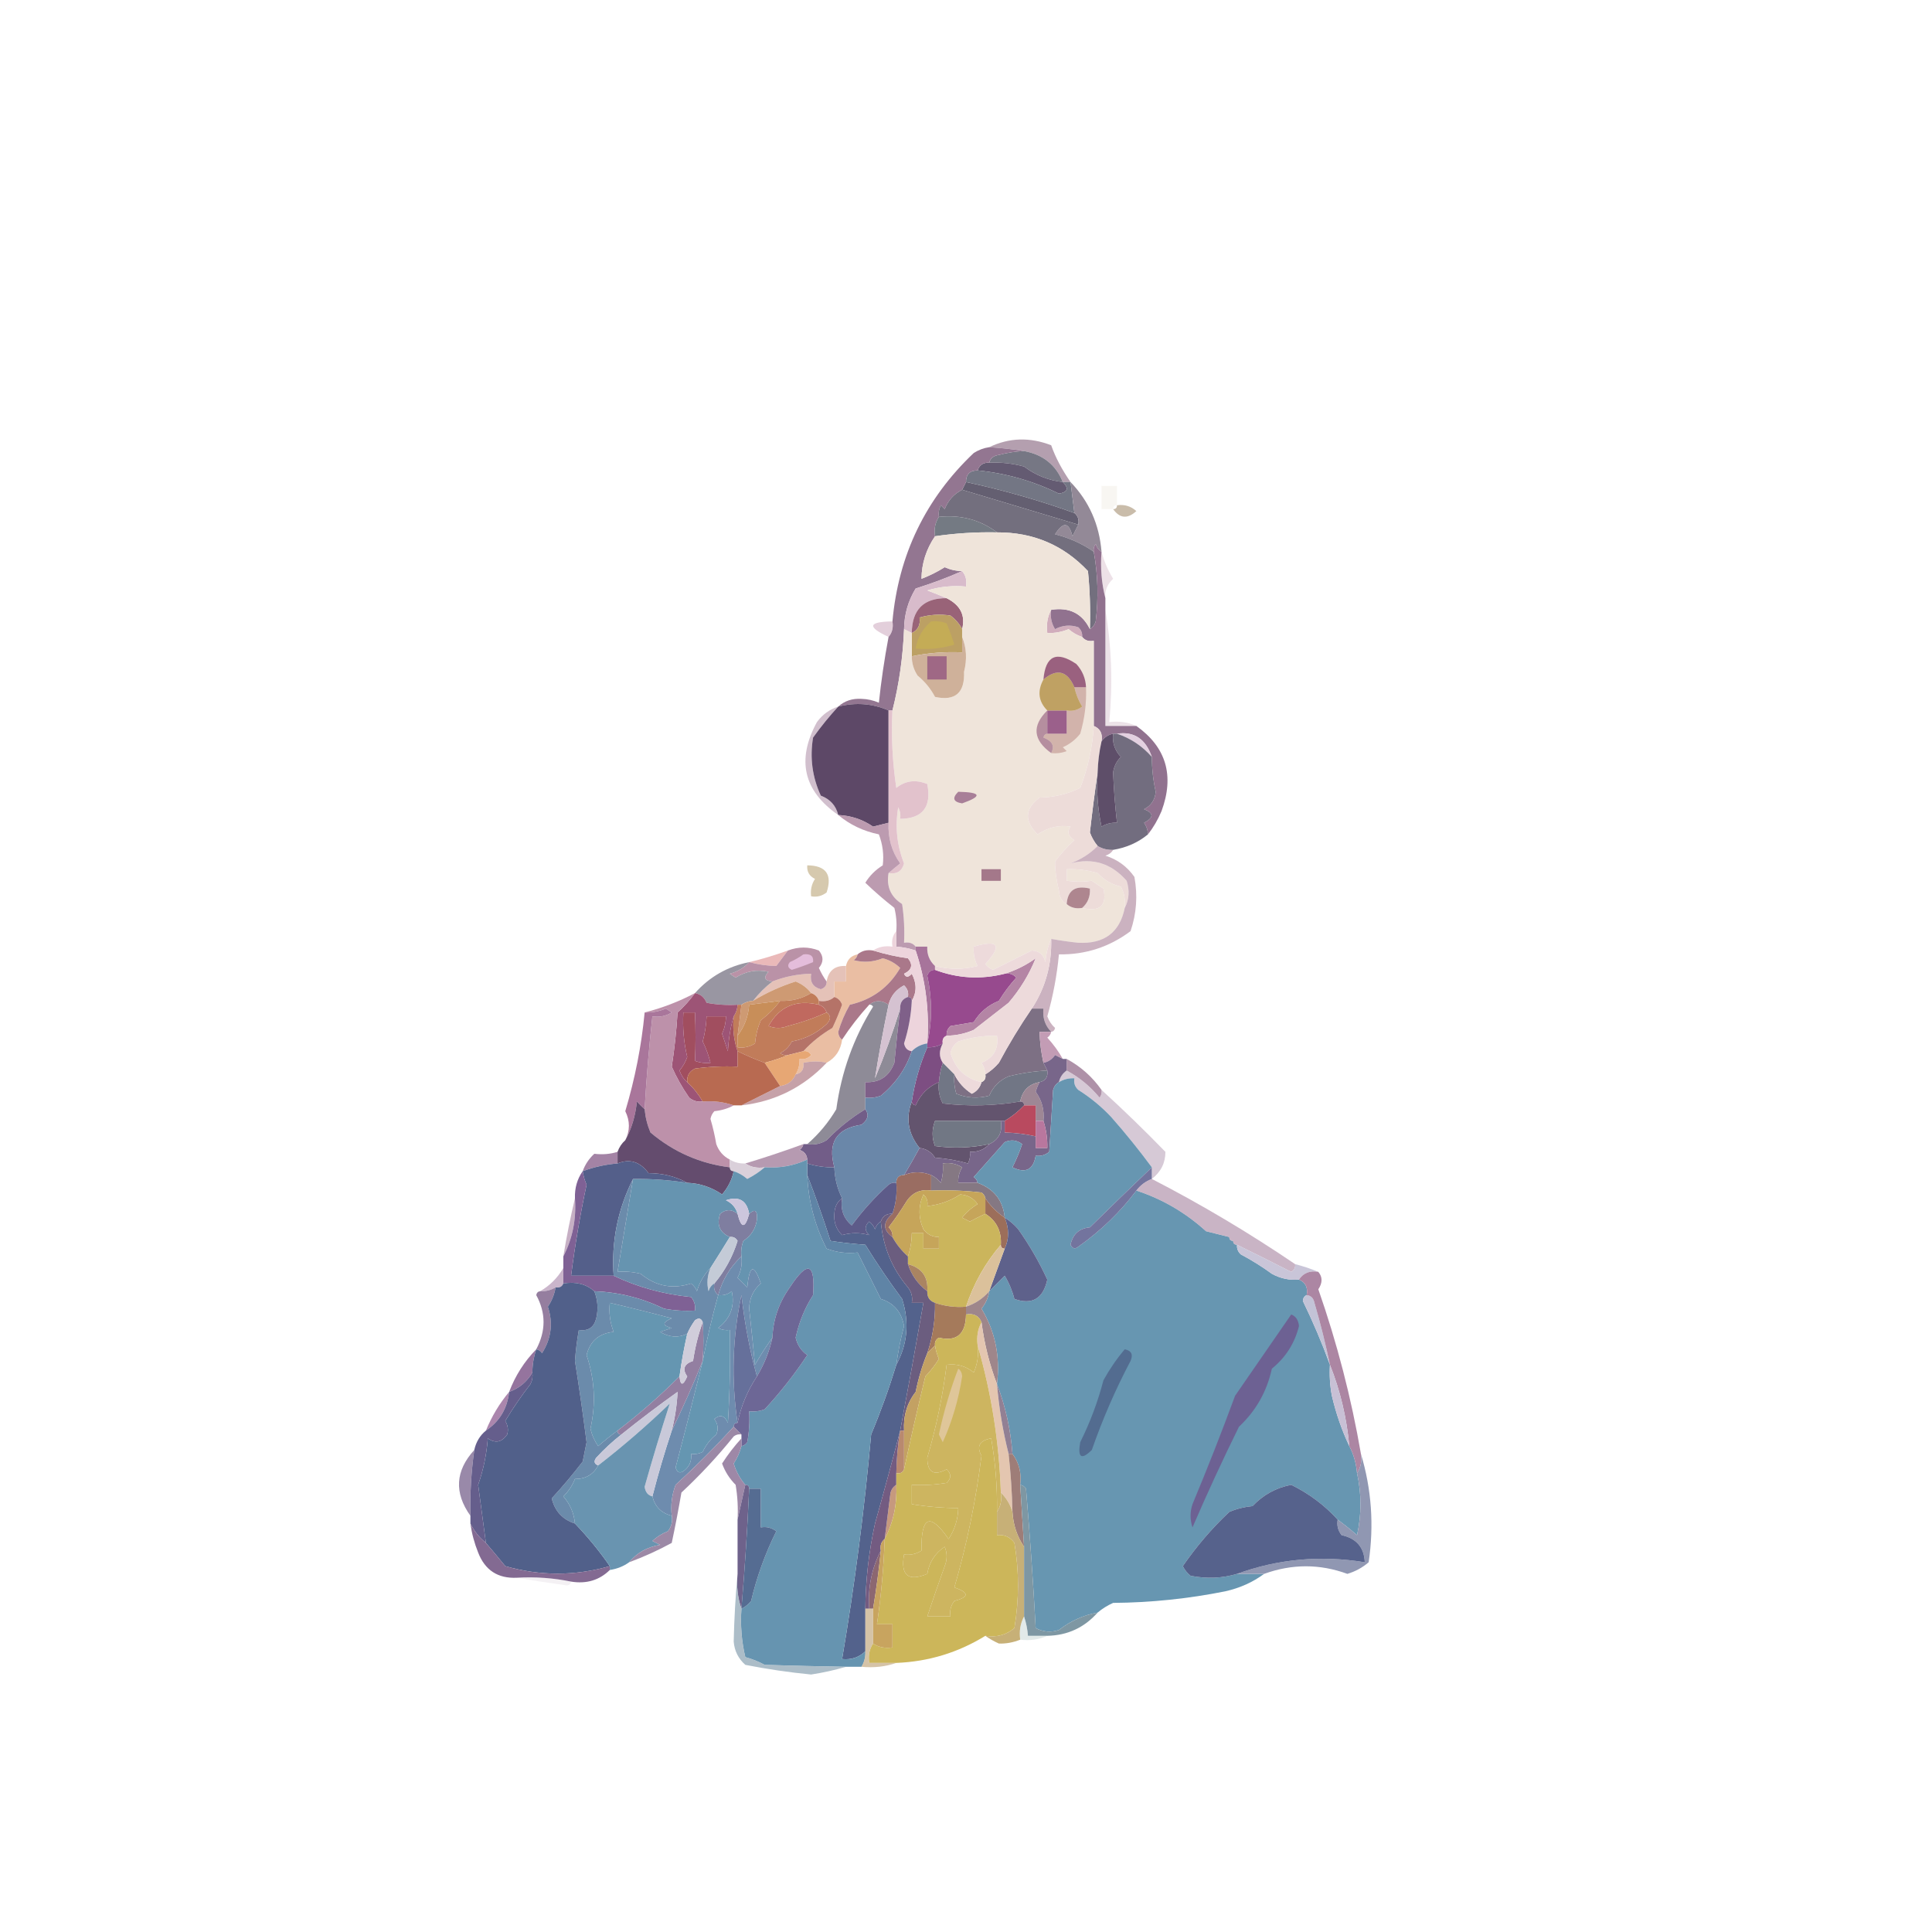 <?xml version="1.0" encoding="UTF-8"?>
<!DOCTYPE svg PUBLIC "-//W3C//DTD SVG 1.1//EN" "http://www.w3.org/Graphics/SVG/1.1/DTD/svg11.dtd">
<svg xmlns="http://www.w3.org/2000/svg" version="1.1" width="499px" height="499px" style="shape-rendering:geometricPrecision; text-rendering:geometricPrecision; image-rendering:optimizeQuality; fill-rule:evenodd; clip-rule:evenodd" xmlns:xlink="http://www.w3.org/1999/xlink">
<g><path style="opacity:0.953" fill="#b09aab" d="M 276.5,124.5 C 275.833,124.5 275.167,124.5 274.5,124.5C 272.713,120.059 269.379,117.392 264.5,116.5C 261.536,116.02 258.536,115.687 255.5,115.5C 260.626,113.029 265.959,112.862 271.5,115C 272.584,118.093 274.251,121.26 276.5,124.5 Z"/></g>
<g><path style="opacity:1" fill="#767784" d="M 264.5,116.5 C 269.379,117.392 272.713,120.059 274.5,124.5C 270.794,124.075 267.461,122.741 264.5,120.5C 261.551,119.698 258.551,119.364 255.5,119.5C 255.791,118.351 256.624,117.684 258,117.5C 260.137,116.923 262.304,116.59 264.5,116.5 Z"/></g>
<g><path style="opacity:1" fill="#645b72" d="M 255.5,119.5 C 258.551,119.364 261.551,119.698 264.5,120.5C 267.461,122.741 270.794,124.075 274.5,124.5C 276.137,126.124 275.803,127.124 273.5,127.5C 266.867,124.24 259.867,122.24 252.5,121.5C 252.973,120.094 253.973,119.427 255.5,119.5 Z"/></g>
<g><path style="opacity:1" fill="#645f71" d="M 249.5,124.5 C 259.073,126.558 268.407,129.224 277.5,132.5C 278.404,133.209 278.737,134.209 278.5,135.5C 268.526,132.503 258.526,129.503 248.5,126.5C 248.833,125.833 249.167,125.167 249.5,124.5 Z"/></g>
<g><path style="opacity:1" fill="#737684" d="M 252.5,121.5 C 259.867,122.24 266.867,124.24 273.5,127.5C 275.803,127.124 276.137,126.124 274.5,124.5C 275.167,124.5 275.833,124.5 276.5,124.5C 276.833,127.167 277.167,129.833 277.5,132.5C 268.407,129.224 259.073,126.558 249.5,124.5C 249.5,122.5 250.5,121.5 252.5,121.5 Z"/></g>
<g><path style="opacity:0.153" fill="#d6c7ac" d="M 288.5,130.5 C 287.833,130.5 287.5,130.833 287.5,131.5C 286.5,131.5 285.5,131.5 284.5,131.5C 284.5,129.5 284.5,127.5 284.5,125.5C 285.833,125.5 287.167,125.5 288.5,125.5C 288.5,127.167 288.5,128.833 288.5,130.5 Z"/></g>
<g><path style="opacity:1" fill="#937691" d="M 255.5,115.5 C 258.536,115.687 261.536,116.02 264.5,116.5C 262.304,116.59 260.137,116.923 258,117.5C 256.624,117.684 255.791,118.351 255.5,119.5C 253.973,119.427 252.973,120.094 252.5,121.5C 250.5,121.5 249.5,122.5 249.5,124.5C 249.167,125.167 248.833,125.833 248.5,126.5C 246.394,127.566 244.894,129.233 244,131.5C 243.667,131.167 243.333,130.833 243,130.5C 242.517,131.448 242.351,132.448 242.5,133.5C 241.549,134.919 241.216,136.585 241.5,138.5C 239.212,141.862 238.045,145.529 238,149.5C 240.105,148.689 242.105,147.689 244,146.5C 245.44,147.148 246.94,147.481 248.5,147.5C 244.793,149.149 240.793,150.649 236.5,152C 234.562,155.163 233.562,158.663 233.5,162.5C 233.21,169.744 232.21,176.744 230.5,183.5C 230.167,183.5 229.833,183.5 229.5,183.5C 225.356,181.693 221.023,181.359 216.5,182.5C 218.117,181.028 220.117,180.361 222.5,180.5C 224.1,180.551 225.6,180.884 227,181.5C 227.564,176.058 228.397,170.391 229.5,164.5C 230.434,163.432 230.768,162.099 230.5,160.5C 232.058,143.3 239.058,128.8 251.5,117C 252.745,116.209 254.078,115.709 255.5,115.5 Z"/></g>
<g><path style="opacity:0.973" fill="#c8bba8" d="M 288.5,130.5 C 290.429,130.231 292.095,130.731 293.5,132C 291.228,134.09 289.228,133.924 287.5,131.5C 288.167,131.5 288.5,131.167 288.5,130.5 Z"/></g>
<g><path style="opacity:1" fill="#747a83" d="M 242.5,133.5 C 248.156,132.914 253.156,134.247 257.5,137.5C 252.13,137.392 246.797,137.725 241.5,138.5C 241.216,136.585 241.549,134.919 242.5,133.5 Z"/></g>
<g><path style="opacity:1" fill="#938997" d="M 276.5,124.5 C 281.275,129.465 283.941,135.465 284.5,142.5C 283.778,142.082 283.278,141.416 283,140.5C 282.536,141.094 282.369,141.761 282.5,142.5C 279.486,140.405 276.153,138.905 272.5,138C 274.608,134.66 276.108,134.827 277,138.5C 277.513,137.473 278.013,136.473 278.5,135.5C 278.737,134.209 278.404,133.209 277.5,132.5C 277.167,129.833 276.833,127.167 276.5,124.5 Z"/></g>
<g><path style="opacity:1" fill="#736f7e" d="M 248.5,126.5 C 258.526,129.503 268.526,132.503 278.5,135.5C 278.013,136.473 277.513,137.473 277,138.5C 276.108,134.827 274.608,134.66 272.5,138C 276.153,138.905 279.486,140.405 282.5,142.5C 283.579,148.449 283.746,154.449 283,160.5C 282.722,161.416 282.222,162.082 281.5,162.5C 281.666,157.489 281.499,152.489 281,147.5C 274.694,140.79 266.86,137.456 257.5,137.5C 253.156,134.247 248.156,132.914 242.5,133.5C 242.351,132.448 242.517,131.448 243,130.5C 243.333,130.833 243.667,131.167 244,131.5C 244.894,129.233 246.394,127.566 248.5,126.5 Z"/></g>
<g><path style="opacity:0.337" fill="#caa8ba" d="M 284.5,142.5 C 285.131,144.903 286.131,147.236 287.5,149.5C 285.995,150.842 285.328,152.508 285.5,154.5C 284.517,150.702 284.183,146.702 284.5,142.5 Z"/></g>
<g><path style="opacity:1" fill="#d8bbcb" d="M 248.5,147.5 C 249.434,148.568 249.768,149.901 249.5,151.5C 246.102,151.18 242.768,151.513 239.5,152.5C 241.291,153.17 242.958,153.837 244.5,154.5C 238.547,154.453 235.547,157.453 235.5,163.5C 234.833,163.167 234.167,162.833 233.5,162.5C 233.562,158.663 234.562,155.163 236.5,152C 240.793,150.649 244.793,149.149 248.5,147.5 Z"/></g>
<g><path style="opacity:1" fill="#996378" d="M 244.5,154.5 C 248.069,156.301 249.403,158.967 248.5,162.5C 247.814,161.152 246.814,159.985 245.5,159C 242.808,158.57 240.141,158.737 237.5,159.5C 237.771,161.38 237.104,162.713 235.5,163.5C 235.547,157.453 238.547,154.453 244.5,154.5 Z"/></g>
<g><path style="opacity:0.284" fill="#bb99af" d="M 285.5,157.5 C 287.11,167.029 287.443,176.696 286.5,186.5C 289.059,186.198 291.393,186.532 293.5,187.5C 290.833,187.5 288.167,187.5 285.5,187.5C 285.5,177.5 285.5,167.5 285.5,157.5 Z"/></g>
<g><path style="opacity:0.498" fill="#c7a0b7" d="M 230.5,160.5 C 230.768,162.099 230.434,163.432 229.5,164.5C 223.887,161.911 224.221,160.578 230.5,160.5 Z"/></g>
<g><path style="opacity:1" fill="#d1adbc" d="M 271.5,157.5 C 271.215,159.288 271.548,160.955 272.5,162.5C 274.432,161.48 276.432,161.313 278.5,162C 279.252,162.671 279.586,163.504 279.5,164.5C 278.244,164.096 277.077,163.429 276,162.5C 274.234,163.233 272.401,163.567 270.5,163.5C 270.205,161.265 270.539,159.265 271.5,157.5 Z"/></g>
<g><path style="opacity:1" fill="#bca064" d="M 248.5,162.5 C 248.5,163.167 248.5,163.833 248.5,164.5C 248.5,165.833 248.5,167.167 248.5,168.5C 244.102,168.294 239.768,168.627 235.5,169.5C 235.5,167.5 235.5,165.5 235.5,163.5C 237.104,162.713 237.771,161.38 237.5,159.5C 240.141,158.737 242.808,158.57 245.5,159C 246.814,159.985 247.814,161.152 248.5,162.5 Z"/></g>
<g><path style="opacity:1" fill="#c4ac56" d="M 240.5,160.5 C 241.873,160.343 243.207,160.51 244.5,161C 245.24,162.785 245.907,164.618 246.5,166.5C 243.232,167.487 239.898,167.82 236.5,167.5C 236.961,164.697 238.295,162.363 240.5,160.5 Z"/></g>
<g><path style="opacity:0.982" fill="#90708e" d="M 284.5,142.5 C 284.183,146.702 284.517,150.702 285.5,154.5C 285.5,155.5 285.5,156.5 285.5,157.5C 285.5,167.5 285.5,177.5 285.5,187.5C 288.167,187.5 290.833,187.5 293.5,187.5C 301.214,192.993 303.38,200.326 300,209.5C 299.059,211.727 297.892,213.727 296.5,215.5C 296.461,214.417 296.127,213.417 295.5,212.5C 298.028,211.184 298.028,210.017 295.5,209C 297.314,208.08 298.314,206.58 298.5,204.5C 297.838,201.532 297.505,198.532 297.5,195.5C 295.907,190.841 292.907,188.841 288.5,189.5C 288.167,189.5 287.833,189.5 287.5,189.5C 286.222,189.782 285.222,190.449 284.5,191.5C 284.843,189.517 284.176,188.183 282.5,187.5C 282.5,180.167 282.5,172.833 282.5,165.5C 281.209,165.737 280.209,165.404 279.5,164.5C 279.586,163.504 279.252,162.671 278.5,162C 276.432,161.313 274.432,161.48 272.5,162.5C 271.548,160.955 271.215,159.288 271.5,157.5C 276.196,156.771 279.53,158.438 281.5,162.5C 282.222,162.082 282.722,161.416 283,160.5C 283.746,154.449 283.579,148.449 282.5,142.5C 282.369,141.761 282.536,141.094 283,140.5C 283.278,141.416 283.778,142.082 284.5,142.5 Z"/></g>
<g><path style="opacity:0.565" fill="#ae8ea6" d="M 216.5,182.5 C 214.251,184.934 212.084,187.601 210,190.5C 209.134,195.709 209.801,200.709 212,205.5C 214.415,206.411 215.915,208.078 216.5,210.5C 207.509,204.249 205.676,196.249 211,186.5C 212.451,184.536 214.284,183.203 216.5,182.5 Z"/></g>
<g><path style="opacity:0.914" fill="#e0cbdd" d="M 288.5,189.5 C 292.907,188.841 295.907,190.841 297.5,195.5C 295.026,192.69 292.026,190.69 288.5,189.5 Z"/></g>
<g><path style="opacity:1" fill="#efe4da" d="M 257.5,137.5 C 266.86,137.456 274.694,140.79 281,147.5C 281.499,152.489 281.666,157.489 281.5,162.5C 279.53,158.438 276.196,156.771 271.5,157.5C 270.539,159.265 270.205,161.265 270.5,163.5C 272.401,163.567 274.234,163.233 276,162.5C 277.077,163.429 278.244,164.096 279.5,164.5C 280.209,165.404 281.209,165.737 282.5,165.5C 282.5,172.833 282.5,180.167 282.5,187.5C 282.154,193.07 280.987,198.403 279,203.5C 275.733,205.101 272.233,205.934 268.5,206C 264.664,208.886 264.497,212.052 268,215.5C 270.729,213.679 273.563,213.012 276.5,213.5C 275.522,214.801 275.855,215.968 277.5,217C 275.672,218.663 274.005,220.496 272.5,222.5C 272.495,224.819 272.828,227.319 273.5,230C 273.608,231.681 274.275,232.848 275.5,233.5C 276.568,234.434 277.901,234.768 279.5,234.5C 284.123,235.592 285.956,233.925 285,229.5C 284,228.833 283,228.167 282,227.5C 280.044,227.784 277.877,227.784 275.5,227.5C 275.5,226.5 275.5,225.5 275.5,224.5C 278.219,224.397 280.885,224.731 283.5,225.5C 285.108,227.262 287.108,228.428 289.5,229C 290.406,230.699 290.739,232.533 290.5,234.5C 289.214,240.835 285.214,243.835 278.5,243.5C 276.142,243.247 273.808,242.914 271.5,242.5C 270.691,244.292 270.191,246.292 270,248.5C 269.592,246.59 268.425,245.59 266.5,245.5C 263.167,247.167 259.833,248.833 256.5,250.5C 255.692,250.192 255.025,249.692 254.5,249C 258.936,244.112 257.936,242.612 251.5,244.5C 251.357,246.262 251.691,247.929 252.5,249.5C 248.861,250.46 245.195,250.46 241.5,249.5C 240.058,248.18 239.392,246.514 239.5,244.5C 238.5,244.5 237.5,244.5 236.5,244.5C 235.791,243.596 234.791,243.263 233.5,243.5C 233.665,240.15 233.498,236.817 233,233.5C 230.056,231.628 228.889,228.961 229.5,225.5C 231.635,225.853 232.968,225.02 233.5,223C 231.648,218.31 231.148,213.477 232,208.5C 232.483,209.448 232.649,210.448 232.5,211.5C 238.323,211.412 240.656,208.412 239.5,202.5C 236.515,201.276 233.849,201.609 231.5,203.5C 230.503,196.866 230.17,190.2 230.5,183.5C 232.21,176.744 233.21,169.744 233.5,162.5C 234.167,162.833 234.833,163.167 235.5,163.5C 235.5,165.5 235.5,167.5 235.5,169.5C 235.491,171.308 235.991,172.975 237,174.5C 238.878,176.043 240.378,177.876 241.5,180C 246.712,181.128 249.212,178.961 249,173.5C 249.805,170.304 249.638,167.304 248.5,164.5C 248.5,163.833 248.5,163.167 248.5,162.5C 249.403,158.967 248.069,156.301 244.5,154.5C 242.958,153.837 241.291,153.17 239.5,152.5C 242.768,151.513 246.102,151.18 249.5,151.5C 249.768,149.901 249.434,148.568 248.5,147.5C 246.94,147.481 245.44,147.148 244,146.5C 242.105,147.689 240.105,148.689 238,149.5C 238.045,145.529 239.212,141.862 241.5,138.5C 246.797,137.725 252.13,137.392 257.5,137.5 Z"/></g>
<g><path style="opacity:1" fill="#d2b3ab" d="M 277.5,177.5 C 278.5,177.5 279.5,177.5 280.5,177.5C 280.656,181.582 280.156,185.582 279,189.5C 277.786,191.049 276.286,192.215 274.5,193C 274.833,193.333 275.167,193.667 275.5,194C 274.207,194.49 272.873,194.657 271.5,194.5C 272.463,192.702 271.796,191.368 269.5,190.5C 269.624,189.893 269.957,189.56 270.5,189.5C 272.167,189.5 273.833,189.5 275.5,189.5C 275.5,187.5 275.5,185.5 275.5,183.5C 276.978,183.762 278.311,183.429 279.5,182.5C 278.544,180.925 277.877,179.258 277.5,177.5 Z"/></g>
<g><path style="opacity:1" fill="#b58e9f" d="M 270.5,183.5 C 270.5,185.5 270.5,187.5 270.5,189.5C 269.957,189.56 269.624,189.893 269.5,190.5C 271.796,191.368 272.463,192.702 271.5,194.5C 266.818,191.123 266.484,187.457 270.5,183.5 Z"/></g>
<g><path style="opacity:1" fill="#9b608b" d="M 270.5,183.5 C 272.167,183.5 273.833,183.5 275.5,183.5C 275.5,185.5 275.5,187.5 275.5,189.5C 273.833,189.5 272.167,189.5 270.5,189.5C 270.5,187.5 270.5,185.5 270.5,183.5 Z"/></g>
<g><path style="opacity:1" fill="#bfa163" d="M 277.5,177.5 C 277.877,179.258 278.544,180.925 279.5,182.5C 278.311,183.429 276.978,183.762 275.5,183.5C 273.833,183.5 272.167,183.5 270.5,183.5C 268.203,181.185 267.869,178.518 269.5,175.5C 272.993,172.571 275.66,173.237 277.5,177.5 Z"/></g>
<g><path style="opacity:1" fill="#cfb19a" d="M 248.5,164.5 C 249.638,167.304 249.805,170.304 249,173.5C 249.212,178.961 246.712,181.128 241.5,180C 240.378,177.876 238.878,176.043 237,174.5C 235.991,172.975 235.491,171.308 235.5,169.5C 239.768,168.627 244.102,168.294 248.5,168.5C 248.5,167.167 248.5,165.833 248.5,164.5 Z"/></g>
<g><path style="opacity:1" fill="#9a617f" d="M 280.5,177.5 C 279.5,177.5 278.5,177.5 277.5,177.5C 275.66,173.237 272.993,172.571 269.5,175.5C 270.026,169.357 272.86,168.024 278,171.5C 279.559,173.217 280.392,175.217 280.5,177.5 Z"/></g>
<g><path style="opacity:1" fill="#9f6885" d="M 239.5,169.5 C 241.167,169.5 242.833,169.5 244.5,169.5C 244.5,171.5 244.5,173.5 244.5,175.5C 242.833,175.5 241.167,175.5 239.5,175.5C 239.5,173.5 239.5,171.5 239.5,169.5 Z"/></g>
<g><path style="opacity:1" fill="#726d7f" d="M 287.5,189.5 C 287.833,189.5 288.167,189.5 288.5,189.5C 292.026,190.69 295.026,192.69 297.5,195.5C 297.505,198.532 297.838,201.532 298.5,204.5C 298.314,206.58 297.314,208.08 295.5,209C 298.028,210.017 298.028,211.184 295.5,212.5C 296.127,213.417 296.461,214.417 296.5,215.5C 293.943,217.607 290.943,218.941 287.5,219.5C 286.041,219.567 284.708,219.234 283.5,218.5C 282.645,217.469 281.978,216.303 281.5,215C 282.098,209.687 282.765,204.521 283.5,199.5C 283.173,204.214 283.507,208.88 284.5,213.5C 285.736,212.754 287.07,212.421 288.5,212.5C 288.003,208.169 287.669,203.836 287.5,199.5C 287.722,197.945 288.389,196.611 289.5,195.5C 287.914,193.827 287.247,191.827 287.5,189.5 Z"/></g>
<g><path style="opacity:1" fill="#5d4867" d="M 229.5,183.5 C 229.5,193.167 229.5,202.833 229.5,212.5C 228.183,212.821 226.849,213.154 225.5,213.5C 222.801,211.653 219.801,210.653 216.5,210.5C 215.915,208.078 214.415,206.411 212,205.5C 209.801,200.709 209.134,195.709 210,190.5C 212.084,187.601 214.251,184.934 216.5,182.5C 221.023,181.359 225.356,181.693 229.5,183.5 Z"/></g>
<g><path style="opacity:1" fill="#a87f98" d="M 247.5,204.5 C 253.448,204.626 253.781,205.626 248.5,207.5C 246.197,207.124 245.863,206.124 247.5,204.5 Z"/></g>
<g><path style="opacity:1" fill="#eddcd9" d="M 282.5,187.5 C 284.176,188.183 284.843,189.517 284.5,191.5C 283.908,194.127 283.575,196.794 283.5,199.5C 282.765,204.521 282.098,209.687 281.5,215C 281.978,216.303 282.645,217.469 283.5,218.5C 281.605,220.443 279.272,221.943 276.5,223C 282.212,221.481 287.045,222.981 291,227.5C 291.796,230.039 291.629,232.372 290.5,234.5C 290.739,232.533 290.406,230.699 289.5,229C 287.108,228.428 285.108,227.262 283.5,225.5C 280.885,224.731 278.219,224.397 275.5,224.5C 275.5,225.5 275.5,226.5 275.5,227.5C 277.877,227.784 280.044,227.784 282,227.5C 283,228.167 284,228.833 285,229.5C 285.956,233.925 284.123,235.592 279.5,234.5C 280.968,233.221 281.635,231.554 281.5,229.5C 277.759,228.599 275.759,229.932 275.5,233.5C 274.275,232.848 273.608,231.681 273.5,230C 272.828,227.319 272.495,224.819 272.5,222.5C 274.005,220.496 275.672,218.663 277.5,217C 275.855,215.968 275.522,214.801 276.5,213.5C 273.563,213.012 270.729,213.679 268,215.5C 264.497,212.052 264.664,208.886 268.5,206C 272.233,205.934 275.733,205.101 279,203.5C 280.987,198.403 282.154,193.07 282.5,187.5 Z"/></g>
<g><path style="opacity:1" fill="#5e4e69" d="M 287.5,189.5 C 287.247,191.827 287.914,193.827 289.5,195.5C 288.389,196.611 287.722,197.945 287.5,199.5C 287.669,203.836 288.003,208.169 288.5,212.5C 287.07,212.421 285.736,212.754 284.5,213.5C 283.507,208.88 283.173,204.214 283.5,199.5C 283.575,196.794 283.908,194.127 284.5,191.5C 285.222,190.449 286.222,189.782 287.5,189.5 Z"/></g>
<g><path style="opacity:1" fill="#e2c2cc" d="M 229.5,183.5 C 229.833,183.5 230.167,183.5 230.5,183.5C 230.17,190.2 230.503,196.866 231.5,203.5C 233.849,201.609 236.515,201.276 239.5,202.5C 240.656,208.412 238.323,211.412 232.5,211.5C 232.649,210.448 232.483,209.448 232,208.5C 231.148,213.477 231.648,218.31 233.5,223C 232.968,225.02 231.635,225.853 229.5,225.5C 230.429,224.685 231.429,223.852 232.5,223C 230.313,219.938 229.313,216.438 229.5,212.5C 229.5,202.833 229.5,193.167 229.5,183.5 Z"/></g>
<g><path style="opacity:1" fill="#a4788a" d="M 253.5,224.5 C 255.167,224.5 256.833,224.5 258.5,224.5C 258.5,225.5 258.5,226.5 258.5,227.5C 256.833,227.5 255.167,227.5 253.5,227.5C 253.5,226.5 253.5,225.5 253.5,224.5 Z"/></g>
<g><path style="opacity:0.925" fill="#d3c4a7" d="M 208.5,223.5 C 213.357,223.545 215.023,225.879 213.5,230.5C 212.311,231.429 210.978,231.762 209.5,231.5C 209.286,229.856 209.62,228.356 210.5,227C 209.027,226.29 208.36,225.124 208.5,223.5 Z"/></g>
<g><path style="opacity:1" fill="#ae868f" d="M 279.5,234.5 C 277.901,234.768 276.568,234.434 275.5,233.5C 275.759,229.932 277.759,228.599 281.5,229.5C 281.635,231.554 280.968,233.221 279.5,234.5 Z"/></g>
<g><path style="opacity:0.871" fill="#b28ca4" d="M 216.5,210.5 C 219.801,210.653 222.801,211.653 225.5,213.5C 226.849,213.154 228.183,212.821 229.5,212.5C 229.313,216.438 230.313,219.938 232.5,223C 231.429,223.852 230.429,224.685 229.5,225.5C 228.889,228.961 230.056,231.628 233,233.5C 233.498,236.817 233.665,240.15 233.5,243.5C 234.791,243.263 235.791,243.596 236.5,244.5C 236.5,244.833 236.5,245.167 236.5,245.5C 234.883,244.962 233.216,244.629 231.5,244.5C 231.5,243.167 231.5,241.833 231.5,240.5C 231.662,238.473 231.495,236.473 231,234.5C 228.374,232.443 225.874,230.277 223.5,228C 224.604,226.18 226.104,224.68 228,223.5C 228.328,220.793 227.995,218.126 227,215.5C 223.004,214.679 219.504,213.012 216.5,210.5 Z"/></g>
<g><path style="opacity:0.918" fill="#e9b4b4" d="M 203.5,245.5 C 202.524,246.815 201.524,248.148 200.5,249.5C 198.182,249.457 195.849,249.124 193.5,248.5C 196.795,247.716 200.129,246.716 203.5,245.5 Z"/></g>
<g><path style="opacity:1" fill="#a7749b" d="M 236.5,245.5 C 236.5,245.167 236.5,244.833 236.5,244.5C 237.5,244.5 238.5,244.5 239.5,244.5C 239.392,246.514 240.058,248.18 241.5,249.5C 241.5,249.833 241.5,250.167 241.5,250.5C 240.503,250.47 239.836,250.97 239.5,252C 240.789,257.975 240.789,263.809 239.5,269.5C 240.085,261.159 239.085,253.159 236.5,245.5 Z"/></g>
<g><path style="opacity:0.686" fill="#b48fa4" d="M 283.5,218.5 C 284.708,219.234 286.041,219.567 287.5,219.5C 287.082,220.222 286.416,220.722 285.5,221C 288.625,221.979 291.125,223.813 293,226.5C 293.879,231.287 293.545,235.953 292,240.5C 286.535,244.599 280.369,246.599 273.5,246.5C 272.989,251.921 271.989,257.254 270.5,262.5C 270.919,263.672 271.585,264.672 272.5,265.5C 272.376,266.107 272.043,266.44 271.5,266.5C 269.925,264.886 269.259,262.886 269.5,260.5C 268.5,260.5 267.5,260.5 266.5,260.5C 270.013,255.128 271.679,249.128 271.5,242.5C 273.808,242.914 276.142,243.247 278.5,243.5C 285.214,243.835 289.214,240.835 290.5,234.5C 291.629,232.372 291.796,230.039 291,227.5C 287.045,222.981 282.212,221.481 276.5,223C 279.272,221.943 281.605,220.443 283.5,218.5 Z"/></g>
<g><path style="opacity:1" fill="#e5c2b8" d="M 218.5,249.5 C 218.5,250.833 218.5,252.167 218.5,253.5C 217.5,253.5 216.5,253.5 215.5,253.5C 215.5,254.833 215.5,256.167 215.5,257.5C 214.432,258.434 213.099,258.768 211.5,258.5C 211.167,257.5 210.5,256.833 209.5,256.5C 208.493,255.172 207.16,254.172 205.5,253.5C 201.606,254.743 197.939,256.41 194.5,258.5C 195.973,256.605 197.64,254.939 199.5,253.5C 202.694,252.242 206.027,251.576 209.5,251.5C 209.147,253.635 209.98,254.968 212,255.5C 213.03,255.164 213.53,254.497 213.5,253.5C 213.989,250.676 215.656,249.343 218.5,249.5 Z"/></g>
<g><path style="opacity:0.847" fill="#ad7f97" d="M 213.5,253.5 C 213.53,254.497 213.03,255.164 212,255.5C 209.98,254.968 209.147,253.635 209.5,251.5C 206.027,251.576 202.694,252.242 199.5,253.5C 197.451,253.294 197.117,252.461 198.5,251C 195.484,250.336 192.651,250.836 190,252.5C 189.5,252.167 189,251.833 188.5,251.5C 190.544,250.935 192.21,249.935 193.5,248.5C 195.849,249.124 198.182,249.457 200.5,249.5C 201.524,248.148 202.524,246.815 203.5,245.5C 206.2,244.484 208.866,244.484 211.5,245.5C 212.747,247.006 212.747,248.506 211.5,250C 212.085,251.302 212.751,252.469 213.5,253.5 Z"/></g>
<g><path style="opacity:1" fill="#e4bddb" d="M 207.5,246.5 C 209.355,246.272 210.188,246.939 210,248.5C 208.215,249.24 206.382,249.907 204.5,250.5C 203.479,249.998 203.312,249.332 204,248.5C 205.302,247.915 206.469,247.249 207.5,246.5 Z"/></g>
<g><path style="opacity:1" fill="#eabea3" d="M 221.5,246.5 C 221.389,247.117 221.056,247.617 220.5,248C 223.047,248.66 225.547,248.493 228,247.5C 229.726,247.946 231.226,248.779 232.5,250C 229.55,255.042 225.216,258.209 219.5,259.5C 218.222,261.722 217.222,264.056 216.5,266.5C 216.543,267.416 216.876,268.083 217.5,268.5C 217.155,271.198 215.822,273.198 213.5,274.5C 211.741,274.046 209.741,274.046 207.5,274.5C 207.715,276.179 207.048,277.179 205.5,277.5C 206.234,276.292 206.567,274.959 206.5,273.5C 207.675,273.719 208.675,273.386 209.5,272.5C 209.043,271.702 208.376,271.369 207.5,271.5C 209.656,269.159 212.156,267.159 215,265.5C 215.931,263.541 216.764,261.541 217.5,259.5C 217.145,258.478 216.478,257.811 215.5,257.5C 215.5,256.167 215.5,254.833 215.5,253.5C 216.5,253.5 217.5,253.5 218.5,253.5C 218.5,252.167 218.5,250.833 218.5,249.5C 218.856,247.81 219.856,246.81 221.5,246.5 Z"/></g>
<g><path style="opacity:1" fill="#aa788a" d="M 225.5,245.5 C 228.639,246.457 231.639,247.124 234.5,247.5C 235.875,249.163 235.542,250.497 233.5,251.5C 233.938,252.506 234.604,252.506 235.5,251.5C 236.797,253.973 236.797,256.307 235.5,258.5C 235.5,257.833 235.167,257.5 234.5,257.5C 234.719,256.325 234.386,255.325 233.5,254.5C 231.389,255.605 230.055,257.271 229.5,259.5C 227.716,258.28 226.05,258.28 224.5,259.5C 221.925,262.319 219.592,265.319 217.5,268.5C 216.876,268.083 216.543,267.416 216.5,266.5C 217.222,264.056 218.222,261.722 219.5,259.5C 225.216,258.209 229.55,255.042 232.5,250C 231.226,248.779 229.726,247.946 228,247.5C 225.547,248.493 223.047,248.66 220.5,248C 221.056,247.617 221.389,247.117 221.5,246.5C 222.568,245.566 223.901,245.232 225.5,245.5 Z"/></g>
<g><path style="opacity:1" fill="#974a8e" d="M 241.5,250.5 C 247.366,252.71 253.366,253.044 259.5,251.5C 260.675,251.281 261.675,251.614 262.5,252.5C 260.808,254.359 259.308,256.359 258,258.5C 255.222,259.612 253.055,261.445 251.5,264C 249.5,264.333 247.5,264.667 245.5,265C 244.748,265.671 244.414,266.504 244.5,267.5C 243.662,267.842 243.328,268.508 243.5,269.5C 242.292,270.234 240.959,270.567 239.5,270.5C 239.5,270.167 239.5,269.833 239.5,269.5C 240.789,263.809 240.789,257.975 239.5,252C 239.836,250.97 240.503,250.47 241.5,250.5 Z"/></g>
<g><path style="opacity:1" fill="#9996a2" d="M 193.5,248.5 C 192.21,249.935 190.544,250.935 188.5,251.5C 189,251.833 189.5,252.167 190,252.5C 192.651,250.836 195.484,250.336 198.5,251C 197.117,252.461 197.451,253.294 199.5,253.5C 197.64,254.939 195.973,256.605 194.5,258.5C 193.391,258.557 192.391,258.89 191.5,259.5C 191.167,259.5 190.833,259.5 190.5,259.5C 187.813,259.664 185.146,259.497 182.5,259C 181.922,257.583 180.922,256.75 179.5,256.5C 183.256,252.287 187.923,249.621 193.5,248.5 Z"/></g>
<g><path style="opacity:1" fill="#ce9a73" d="M 209.5,256.5 C 207.084,257.968 204.417,258.635 201.5,258.5C 198.833,258.833 196.167,259.167 193.5,259.5C 193.267,262.542 192.267,265.208 190.5,267.5C 190.833,264.833 191.167,262.167 191.5,259.5C 192.391,258.89 193.391,258.557 194.5,258.5C 197.939,256.41 201.606,254.743 205.5,253.5C 207.16,254.172 208.493,255.172 209.5,256.5 Z"/></g>
<g><path style="opacity:1" fill="#b485a5" d="M 244.5,267.5 C 244.414,266.504 244.748,265.671 245.5,265C 247.5,264.667 249.5,264.333 251.5,264C 253.055,261.445 255.222,259.612 258,258.5C 259.308,256.359 260.808,254.359 262.5,252.5C 261.675,251.614 260.675,251.281 259.5,251.5C 262.395,250.6 265.062,249.267 267.5,247.5C 265.825,251.673 263.492,255.506 260.5,259C 257.5,261.333 254.5,263.667 251.5,266C 249.26,266.977 246.927,267.477 244.5,267.5 Z"/></g>
<g><path style="opacity:1" fill="#c0695f" d="M 211.5,259.5 C 212.5,259.833 213.167,260.5 213.5,261.5C 210.314,262.952 206.98,264.118 203.5,265C 201.833,265.667 200.167,265.667 198.5,265C 201.298,259.932 205.632,258.099 211.5,259.5 Z"/></g>
<g><path style="opacity:1" fill="#c88e59" d="M 201.5,258.5 C 200.103,260.379 198.437,262.046 196.5,263.5C 195.692,265.423 195.192,267.423 195,269.5C 193.644,270.38 192.144,270.714 190.5,270.5C 190.5,269.5 190.5,268.5 190.5,267.5C 192.267,265.208 193.267,262.542 193.5,259.5C 196.167,259.167 198.833,258.833 201.5,258.5 Z"/></g>
<g><path style="opacity:1" fill="#7d7084" d="M 266.5,260.5 C 267.5,260.5 268.5,260.5 269.5,260.5C 269.259,262.886 269.925,264.886 271.5,266.5C 270.5,266.5 269.5,266.5 268.5,266.5C 268.575,269.206 268.908,271.873 269.5,274.5C 269.833,275.167 270.167,275.833 270.5,276.5C 267.126,276.674 263.793,277.174 260.5,278C 258.167,279 256.5,280.667 255.5,283C 252.571,283.777 249.737,283.61 247,282.5C 246.506,280.866 246.34,279.199 246.5,277.5C 247.538,279.572 249.038,281.239 251,282.5C 252.31,281.87 253.144,280.87 253.5,279.5C 254.338,279.158 254.672,278.492 254.5,277.5C 255.794,276.71 256.961,275.71 258,274.5C 260.593,269.639 263.427,264.972 266.5,260.5 Z"/></g>
<g><path style="opacity:1" fill="#b57368" d="M 215.5,257.5 C 216.478,257.811 217.145,258.478 217.5,259.5C 216.764,261.541 215.931,263.541 215,265.5C 212.156,267.159 209.656,269.159 207.5,271.5C 206.167,271.833 204.833,272.167 203.5,272.5C 202.761,272.631 202.094,272.464 201.5,272C 202.833,271.333 203.833,270.333 204.5,269C 207.965,268.35 210.965,266.85 213.5,264.5C 214.653,263.313 214.653,262.313 213.5,261.5C 213.167,260.5 212.5,259.833 211.5,259.5C 211.5,259.167 211.5,258.833 211.5,258.5C 213.099,258.768 214.432,258.434 215.5,257.5 Z"/></g>
<g><path style="opacity:1" fill="#f0e5db" d="M 254.5,277.5 C 254.672,278.492 254.338,279.158 253.5,279.5C 249.474,278.646 246.807,276.146 245.5,272C 245.759,270.739 246.426,269.739 247.5,269C 250.757,267.957 254.09,267.457 257.5,267.5C 257.975,270.885 256.642,273.218 253.5,274.5C 254.127,275.417 254.461,276.417 254.5,277.5 Z"/></g>
<g><path style="opacity:1" fill="#eddadb" d="M 271.5,242.5 C 271.679,249.128 270.013,255.128 266.5,260.5C 263.427,264.972 260.593,269.639 258,274.5C 256.961,275.71 255.794,276.71 254.5,277.5C 254.461,276.417 254.127,275.417 253.5,274.5C 256.642,273.218 257.975,270.885 257.5,267.5C 254.09,267.457 250.757,267.957 247.5,269C 246.426,269.739 245.759,270.739 245.5,272C 246.807,276.146 249.474,278.646 253.5,279.5C 253.144,280.87 252.31,281.87 251,282.5C 249.038,281.239 247.538,279.572 246.5,277.5C 245.5,276.5 244.5,275.5 243.5,274.5C 242.506,273.001 242.506,271.334 243.5,269.5C 243.328,268.508 243.662,267.842 244.5,267.5C 246.927,267.477 249.26,266.977 251.5,266C 254.5,263.667 257.5,261.333 260.5,259C 263.492,255.506 265.825,251.673 267.5,247.5C 265.062,249.267 262.395,250.6 259.5,251.5C 253.366,253.044 247.366,252.71 241.5,250.5C 241.5,250.167 241.5,249.833 241.5,249.5C 245.195,250.46 248.861,250.46 252.5,249.5C 251.691,247.929 251.357,246.262 251.5,244.5C 257.936,242.612 258.936,244.112 254.5,249C 255.025,249.692 255.692,250.192 256.5,250.5C 259.833,248.833 263.167,247.167 266.5,245.5C 268.425,245.59 269.592,246.59 270,248.5C 270.191,246.292 270.691,244.292 271.5,242.5 Z"/></g>
<g><path style="opacity:1" fill="#c17c5a" d="M 209.5,256.5 C 210.5,256.833 211.167,257.5 211.5,258.5C 211.5,258.833 211.5,259.167 211.5,259.5C 205.632,258.099 201.298,259.932 198.5,265C 200.167,265.667 201.833,265.667 203.5,265C 206.98,264.118 210.314,262.952 213.5,261.5C 214.653,262.313 214.653,263.313 213.5,264.5C 210.965,266.85 207.965,268.35 204.5,269C 203.833,270.333 202.833,271.333 201.5,272C 202.094,272.464 202.761,272.631 203.5,272.5C 201.626,273.285 199.626,273.952 197.5,274.5C 195.157,273.656 192.824,272.656 190.5,271.5C 189.523,268.713 189.19,265.713 189.5,262.5C 190.11,261.609 190.443,260.609 190.5,259.5C 190.833,259.5 191.167,259.5 191.5,259.5C 191.167,262.167 190.833,264.833 190.5,267.5C 190.5,268.5 190.5,269.5 190.5,270.5C 192.144,270.714 193.644,270.38 195,269.5C 195.192,267.423 195.692,265.423 196.5,263.5C 198.437,262.046 200.103,260.379 201.5,258.5C 204.417,258.635 207.084,257.968 209.5,256.5 Z"/></g>
<g><path style="opacity:1" fill="#edd4dc" d="M 231.5,240.5 C 231.5,241.833 231.5,243.167 231.5,244.5C 233.216,244.629 234.883,244.962 236.5,245.5C 239.085,253.159 240.085,261.159 239.5,269.5C 237.938,269.733 236.605,270.4 235.5,271.5C 234.414,271.38 233.747,270.713 233.5,269.5C 234.648,265.911 235.315,262.244 235.5,258.5C 236.797,256.307 236.797,253.973 235.5,251.5C 234.604,252.506 233.938,252.506 233.5,251.5C 235.542,250.497 235.875,249.163 234.5,247.5C 231.639,247.124 228.639,246.457 225.5,245.5C 226.919,244.549 228.585,244.216 230.5,244.5C 230.232,242.901 230.566,241.568 231.5,240.5 Z"/></g>
<g><path style="opacity:0.851" fill="#7a7785" d="M 224.5,259.5 C 226.05,258.28 227.716,258.28 229.5,259.5C 228.165,265.831 226.999,272.164 226,278.5C 228.481,272.549 230.648,266.549 232.5,260.5C 231.935,265.149 231.435,269.816 231,274.5C 229.67,278.007 227.17,279.673 223.5,279.5C 223.5,280.833 223.5,282.167 223.5,283.5C 223.5,284.5 223.5,285.5 223.5,286.5C 219.913,288.655 216.58,291.322 213.5,294.5C 211.955,295.452 210.288,295.785 208.5,295.5C 211.458,292.94 213.958,289.94 216,286.5C 217.307,276.89 220.474,268.056 225.5,260C 225.272,259.601 224.938,259.435 224.5,259.5 Z"/></g>
<g><path style="opacity:1" fill="#d5c2d1" d="M 234.5,257.5 C 233.094,257.973 232.427,258.973 232.5,260.5C 230.648,266.549 228.481,272.549 226,278.5C 226.999,272.164 228.165,265.831 229.5,259.5C 230.055,257.271 231.389,255.605 233.5,254.5C 234.386,255.325 234.719,256.325 234.5,257.5 Z"/></g>
<g><path style="opacity:1" fill="#a14e5f" d="M 189.5,262.5 C 189.19,265.713 189.523,268.713 190.5,271.5C 190.5,272.833 190.5,274.167 190.5,275.5C 186.818,275.335 183.152,275.501 179.5,276C 178.027,276.71 177.36,277.876 177.5,279.5C 176.609,278.739 175.942,277.739 175.5,276.5C 176.383,275.452 177.05,274.285 177.5,273C 176.606,269.224 176.272,265.39 176.5,261.5C 177.5,261.5 178.5,261.5 179.5,261.5C 179.697,265.818 179.697,269.985 179.5,274C 180.793,274.49 182.127,274.657 183.5,274.5C 183.045,272.633 182.378,270.8 181.5,269C 182.077,266.863 182.41,264.696 182.5,262.5C 184.167,262.5 185.833,262.5 187.5,262.5C 187.481,264.06 187.148,265.56 186.5,267C 187,268.5 187.5,270 188,271.5C 188.181,268.305 188.681,265.305 189.5,262.5 Z"/></g>
<g><path style="opacity:1" fill="#c39cb5" d="M 271.5,266.5 C 271.389,267.117 271.056,267.617 270.5,268C 272.076,269.73 273.41,271.563 274.5,273.5C 273.85,273.196 273.183,272.863 272.5,272.5C 271.735,273.612 270.735,274.279 269.5,274.5C 268.908,271.873 268.575,269.206 268.5,266.5C 269.5,266.5 270.5,266.5 271.5,266.5 Z"/></g>
<g><path style="opacity:1" fill="#e7a774" d="M 207.5,271.5 C 208.376,271.369 209.043,271.702 209.5,272.5C 208.675,273.386 207.675,273.719 206.5,273.5C 206.567,274.959 206.234,276.292 205.5,277.5C 204.738,279.262 203.404,280.262 201.5,280.5C 200.141,278.482 198.807,276.482 197.5,274.5C 199.626,273.952 201.626,273.285 203.5,272.5C 204.833,272.167 206.167,271.833 207.5,271.5 Z"/></g>
<g><path style="opacity:1" fill="#9d5476" d="M 179.5,256.5 C 180.922,256.75 181.922,257.583 182.5,259C 185.146,259.497 187.813,259.664 190.5,259.5C 190.443,260.609 190.11,261.609 189.5,262.5C 188.681,265.305 188.181,268.305 188,271.5C 187.5,270 187,268.5 186.5,267C 187.148,265.56 187.481,264.06 187.5,262.5C 185.833,262.5 184.167,262.5 182.5,262.5C 182.41,264.696 182.077,266.863 181.5,269C 182.378,270.8 183.045,272.633 183.5,274.5C 182.127,274.657 180.793,274.49 179.5,274C 179.697,269.985 179.697,265.818 179.5,261.5C 178.5,261.5 177.5,261.5 176.5,261.5C 176.272,265.39 176.606,269.224 177.5,273C 177.05,274.285 176.383,275.452 175.5,276.5C 175.942,277.739 176.609,278.739 177.5,279.5C 179.063,280.945 180.396,282.611 181.5,284.5C 180.178,284.67 179.011,284.337 178,283.5C 176.23,280.958 174.73,278.291 173.5,275.5C 174.22,270.863 174.72,266.197 175,261.5C 176.707,259.963 178.207,258.296 179.5,256.5 Z"/></g>
<g><path style="opacity:0.906" fill="#a5869f" d="M 275.5,273.5 C 279.12,275.453 282.12,278.119 284.5,281.5C 284.631,282.239 284.464,282.906 284,283.5C 281.584,280.577 278.75,278.243 275.5,276.5C 275.5,275.5 275.5,274.5 275.5,273.5 Z"/></g>
<g><path style="opacity:1" fill="#bd91aa" d="M 179.5,256.5 C 178.207,258.296 176.707,259.963 175,261.5C 174.72,266.197 174.22,270.863 173.5,275.5C 174.73,278.291 176.23,280.958 178,283.5C 179.011,284.337 180.178,284.67 181.5,284.5C 184.279,284.279 186.946,284.612 189.5,285.5C 188.048,286.302 186.382,286.802 184.5,287C 183.978,287.561 183.645,288.228 183.5,289C 184.127,291.135 184.627,293.302 185,295.5C 185.66,297.324 186.827,298.657 188.5,299.5C 188.5,300.167 188.5,300.833 188.5,301.5C 180.789,300.529 173.955,297.529 168,292.5C 167.187,290.564 166.687,288.564 166.5,286.5C 166.956,278.473 167.622,270.473 168.5,262.5C 170.288,262.785 171.955,262.452 173.5,261.5C 173,261.167 172.5,260.833 172,260.5C 170.234,261.233 168.401,261.567 166.5,261.5C 171.022,260.355 175.355,258.689 179.5,256.5 Z"/></g>
<g><path style="opacity:1" fill="#717685" d="M 243.5,274.5 C 244.5,275.5 245.5,276.5 246.5,277.5C 246.34,279.199 246.506,280.866 247,282.5C 249.737,283.61 252.571,283.777 255.5,283C 256.5,280.667 258.167,279 260.5,278C 263.793,277.174 267.126,276.674 270.5,276.5C 270.715,278.179 270.048,279.179 268.5,279.5C 265.736,279.999 264.069,281.665 263.5,284.5C 256.914,285.626 250.247,285.792 243.5,285C 242.594,283.301 242.261,281.467 242.5,279.5C 242.629,277.784 242.962,276.117 243.5,274.5 Z"/></g>
<g><path style="opacity:1" fill="#a9769b" d="M 166.5,286.5 C 165.849,285.909 165.182,285.243 164.5,284.5C 164.104,288.263 163.104,291.597 161.5,294.5C 162.742,292.032 162.742,289.532 161.5,287C 164.029,278.522 165.696,270.022 166.5,261.5C 168.401,261.567 170.234,261.233 172,260.5C 172.5,260.833 173,261.167 173.5,261.5C 171.955,262.452 170.288,262.785 168.5,262.5C 167.622,270.473 166.956,278.473 166.5,286.5 Z"/></g>
<g><path style="opacity:1" fill="#b86a51" d="M 190.5,271.5 C 192.824,272.656 195.157,273.656 197.5,274.5C 198.807,276.482 200.141,278.482 201.5,280.5C 198.167,282.167 194.833,283.833 191.5,285.5C 190.833,285.5 190.167,285.5 189.5,285.5C 186.946,284.612 184.279,284.279 181.5,284.5C 180.396,282.611 179.063,280.945 177.5,279.5C 177.36,277.876 178.027,276.71 179.5,276C 183.152,275.501 186.818,275.335 190.5,275.5C 190.5,274.167 190.5,272.833 190.5,271.5 Z"/></g>
<g><path style="opacity:0.757" fill="#b3838c" d="M 213.5,274.5 C 207.503,280.832 200.17,284.498 191.5,285.5C 194.833,283.833 198.167,282.167 201.5,280.5C 203.404,280.262 204.738,279.262 205.5,277.5C 207.048,277.179 207.715,276.179 207.5,274.5C 209.741,274.046 211.741,274.046 213.5,274.5 Z"/></g>
<g><path style="opacity:1" fill="#7d4e82" d="M 243.5,269.5 C 242.506,271.334 242.506,273.001 243.5,274.5C 242.962,276.117 242.629,277.784 242.5,279.5C 239.718,280.666 237.718,282.666 236.5,285.5C 235.893,285.376 235.56,285.043 235.5,284.5C 236.241,279.615 237.575,274.949 239.5,270.5C 240.959,270.567 242.292,270.234 243.5,269.5 Z"/></g>
<g><path style="opacity:1" fill="#7f6089" d="M 234.5,257.5 C 235.167,257.5 235.5,257.833 235.5,258.5C 235.315,262.244 234.648,265.911 233.5,269.5C 233.747,270.713 234.414,271.38 235.5,271.5C 233.964,276.055 231.298,279.888 227.5,283C 226.207,283.49 224.873,283.657 223.5,283.5C 223.5,282.167 223.5,280.833 223.5,279.5C 227.17,279.673 229.67,278.007 231,274.5C 231.435,269.816 231.935,265.149 232.5,260.5C 232.427,258.973 233.094,257.973 234.5,257.5 Z"/></g>
<g><path style="opacity:1" fill="#9e8795" d="M 268.5,279.5 C 268.077,280.265 267.743,281.098 267.5,282C 269.111,284.21 269.778,286.71 269.5,289.5C 268.833,289.5 268.167,289.5 267.5,289.5C 267.5,288.167 267.5,286.833 267.5,285.5C 266.5,285.5 265.5,285.5 264.5,285.5C 264.5,284.833 264.167,284.5 263.5,284.5C 264.069,281.665 265.736,279.999 268.5,279.5 Z"/></g>
<g><path style="opacity:0.588" fill="#baa3b9" d="M 275.5,276.5 C 278.75,278.243 281.584,280.577 284,283.5C 284.464,282.906 284.631,282.239 284.5,281.5C 290.158,286.658 295.658,291.991 301,297.5C 301.009,300.35 299.842,302.683 297.5,304.5C 297.5,303.5 297.5,302.5 297.5,301.5C 294.206,297.035 290.706,292.702 287,288.5C 284.483,285.819 281.649,283.486 278.5,281.5C 277.614,280.675 277.281,279.675 277.5,278.5C 276.041,278.433 274.708,278.766 273.5,279.5C 273.782,278.222 274.449,277.222 275.5,276.5 Z"/></g>
<g><path style="opacity:1" fill="#725d88" d="M 223.5,286.5 C 224.522,287.892 224.189,289.225 222.5,290.5C 216.063,291.424 213.73,295.091 215.5,301.5C 213.097,301.552 210.764,301.219 208.5,300.5C 208.5,300.167 208.5,299.833 208.5,299.5C 208.423,298.25 207.756,297.417 206.5,297C 207.056,296.617 207.389,296.117 207.5,295.5C 207.833,295.5 208.167,295.5 208.5,295.5C 210.288,295.785 211.955,295.452 213.5,294.5C 216.58,291.322 219.913,288.655 223.5,286.5 Z"/></g>
<g><path style="opacity:1" fill="#63546e" d="M 242.5,279.5 C 242.261,281.467 242.594,283.301 243.5,285C 250.247,285.792 256.914,285.626 263.5,284.5C 264.167,284.5 264.5,284.833 264.5,285.5C 263.016,287.074 261.349,288.407 259.5,289.5C 259.167,289.5 258.833,289.5 258.5,289.5C 252.833,289.5 247.167,289.5 241.5,289.5C 240.667,291.752 240.667,293.919 241.5,296C 246.204,296.648 250.871,296.481 255.5,295.5C 254.22,296.931 252.553,297.598 250.5,297.5C 250.649,298.552 250.483,299.552 250,300.5C 247.26,299.718 244.426,299.218 241.5,299C 240.529,297.519 239.196,296.685 237.5,296.5C 234.539,292.792 233.873,288.792 235.5,284.5C 235.56,285.043 235.893,285.376 236.5,285.5C 237.718,282.666 239.718,280.666 242.5,279.5 Z"/></g>
<g><path style="opacity:1" fill="#b94a5f" d="M 264.5,285.5 C 265.5,285.5 266.5,285.5 267.5,285.5C 267.5,286.833 267.5,288.167 267.5,289.5C 267.5,290.833 267.5,292.167 267.5,293.5C 264.873,292.908 262.206,292.575 259.5,292.5C 259.5,291.5 259.5,290.5 259.5,289.5C 261.349,288.407 263.016,287.074 264.5,285.5 Z"/></g>
<g><path style="opacity:1" fill="#717784" d="M 258.5,289.5 C 258.969,292.393 257.969,294.393 255.5,295.5C 250.871,296.481 246.204,296.648 241.5,296C 240.667,293.919 240.667,291.752 241.5,289.5C 247.167,289.5 252.833,289.5 258.5,289.5 Z"/></g>
<g><path style="opacity:1" fill="#78668a" d="M 274.5,273.5 C 274.833,273.5 275.167,273.5 275.5,273.5C 275.5,274.5 275.5,275.5 275.5,276.5C 274.449,277.222 273.782,278.222 273.5,279.5C 272.778,279.918 272.278,280.584 272,281.5C 271.667,286.833 271.333,292.167 271,297.5C 269.989,298.337 268.822,298.67 267.5,298.5C 266.881,302.143 264.881,303.143 261.5,301.5C 262.542,299.41 263.376,297.41 264,295.5C 262.612,294.446 261.112,294.28 259.5,295C 256.833,298 254.167,301 251.5,304C 252.056,304.383 252.389,304.883 252.5,305.5C 250.833,305.5 249.167,305.5 247.5,305.5C 247.421,304.07 247.754,302.736 248.5,301.5C 246.955,300.548 245.288,300.215 243.5,300.5C 243.66,302.199 243.494,303.866 243,305.5C 242.292,304.619 241.458,303.953 240.5,303.5C 238.09,302.562 235.756,302.562 233.5,303.5C 234.917,301.156 236.25,298.823 237.5,296.5C 239.196,296.685 240.529,297.519 241.5,299C 244.426,299.218 247.26,299.718 250,300.5C 250.483,299.552 250.649,298.552 250.5,297.5C 252.553,297.598 254.22,296.931 255.5,295.5C 257.969,294.393 258.969,292.393 258.5,289.5C 258.833,289.5 259.167,289.5 259.5,289.5C 259.5,290.5 259.5,291.5 259.5,292.5C 262.206,292.575 264.873,292.908 267.5,293.5C 267.5,294.5 267.5,295.5 267.5,296.5C 268.5,296.5 269.5,296.5 270.5,296.5C 270.552,294.097 270.219,291.764 269.5,289.5C 269.778,286.71 269.111,284.21 267.5,282C 267.743,281.098 268.077,280.265 268.5,279.5C 270.048,279.179 270.715,278.179 270.5,276.5C 270.167,275.833 269.833,275.167 269.5,274.5C 270.735,274.279 271.735,273.612 272.5,272.5C 273.183,272.863 273.85,273.196 274.5,273.5 Z"/></g>
<g><path style="opacity:1" fill="#b9779e" d="M 267.5,289.5 C 268.167,289.5 268.833,289.5 269.5,289.5C 270.219,291.764 270.552,294.097 270.5,296.5C 269.5,296.5 268.5,296.5 267.5,296.5C 267.5,295.5 267.5,294.5 267.5,293.5C 267.5,292.167 267.5,290.833 267.5,289.5 Z"/></g>
<g><path style="opacity:1" fill="#a383a5" d="M 159.5,297.5 C 159.5,298.5 159.5,299.5 159.5,300.5C 156.402,300.756 153.402,301.422 150.5,302.5C 151.117,300.771 152.117,299.271 153.5,298C 155.602,298.256 157.602,298.089 159.5,297.5 Z"/></g>
<g><path style="opacity:1" fill="#b69ab1" d="M 207.5,295.5 C 207.389,296.117 207.056,296.617 206.5,297C 207.756,297.417 208.423,298.25 208.5,299.5C 205.039,301.091 201.372,301.758 197.5,301.5C 195.585,301.784 193.919,301.451 192.5,300.5C 197.505,298.995 202.505,297.328 207.5,295.5 Z"/></g>
<g><path style="opacity:1" fill="#6a87a9" d="M 239.5,269.5 C 239.5,269.833 239.5,270.167 239.5,270.5C 237.575,274.949 236.241,279.615 235.5,284.5C 233.873,288.792 234.539,292.792 237.5,296.5C 236.25,298.823 234.917,301.156 233.5,303.5C 232.167,303.5 231.5,304.167 231.5,305.5C 230.761,305.369 230.094,305.536 229.5,306C 225.933,309.229 222.767,312.729 220,316.5C 217.866,314.713 217.033,312.38 217.5,309.5C 216.25,306.994 215.584,304.327 215.5,301.5C 213.73,295.091 216.063,291.424 222.5,290.5C 224.189,289.225 224.522,287.892 223.5,286.5C 223.5,285.5 223.5,284.5 223.5,283.5C 224.873,283.657 226.207,283.49 227.5,283C 231.298,279.888 233.964,276.055 235.5,271.5C 236.605,270.4 237.938,269.733 239.5,269.5 Z"/></g>
<g><path style="opacity:1" fill="#dad0da" d="M 188.5,299.5 C 189.708,300.234 191.041,300.567 192.5,300.5C 193.919,301.451 195.585,301.784 197.5,301.5C 196.166,302.652 194.666,303.652 193,304.5C 191.923,303.571 190.756,302.904 189.5,302.5C 188.833,302.5 188.5,302.167 188.5,301.5C 188.5,300.833 188.5,300.167 188.5,299.5 Z"/></g>
<g><path style="opacity:1" fill="#857883" d="M 252.5,305.5 C 256.759,307.083 259.092,310.083 259.5,314.5C 257.473,313.139 255.806,311.473 254.5,309.5C 254.389,308.883 254.056,308.383 253.5,308C 249.179,307.501 244.846,307.334 240.5,307.5C 240.5,306.167 240.5,304.833 240.5,303.5C 241.458,303.953 242.292,304.619 243,305.5C 243.494,303.866 243.66,302.199 243.5,300.5C 245.288,300.215 246.955,300.548 248.5,301.5C 247.754,302.736 247.421,304.07 247.5,305.5C 249.167,305.5 250.833,305.5 252.5,305.5 Z"/></g>
<g><path style="opacity:1" fill="#644c6e" d="M 166.5,286.5 C 166.687,288.564 167.187,290.564 168,292.5C 173.955,297.529 180.789,300.529 188.5,301.5C 188.5,302.167 188.833,302.5 189.5,302.5C 189.033,304.711 188.033,306.711 186.5,308.5C 183.766,306.629 180.766,305.629 177.5,305.5C 174.512,303.86 171.179,303.026 167.5,303C 165.306,300.043 162.64,299.21 159.5,300.5C 159.5,299.5 159.5,298.5 159.5,297.5C 159.932,296.29 160.599,295.29 161.5,294.5C 163.104,291.597 164.104,288.263 164.5,284.5C 165.182,285.243 165.849,285.909 166.5,286.5 Z"/></g>
<g><path style="opacity:1" fill="#9a6d62" d="M 240.5,303.5 C 240.5,304.833 240.5,306.167 240.5,307.5C 237.675,307.081 235.509,308.081 234,310.5C 232.623,312.754 231.123,314.92 229.5,317C 230.252,317.671 230.586,318.504 230.5,319.5C 227.981,317.641 227.981,315.641 230.5,313.5C 231.388,310.946 231.721,308.279 231.5,305.5C 231.5,304.167 232.167,303.5 233.5,303.5C 235.756,302.562 238.09,302.562 240.5,303.5 Z"/></g>
<g><path style="opacity:1" fill="#9c6e5a" d="M 254.5,309.5 C 255.806,311.473 257.473,313.139 259.5,314.5C 260.657,317.307 260.657,319.974 259.5,322.5C 258.833,322.5 258.5,322.167 258.5,321.5C 258.693,317.963 257.36,315.297 254.5,313.5C 254.5,312.167 254.5,310.833 254.5,309.5 Z"/></g>
<g><path style="opacity:1" fill="#6796b1" d="M 297.5,301.5 C 292.206,306.553 286.872,311.719 281.5,317C 278.736,317.263 277.069,318.763 276.5,321.5C 277.002,322.521 277.668,322.688 278.5,322C 284.332,317.88 289.332,313.046 293.5,307.5C 300.181,309.679 306.181,313.179 311.5,318C 313.518,318.505 315.518,319.005 317.5,319.5C 317.5,320.167 317.833,320.5 318.5,320.5C 318.5,321.167 318.833,321.5 319.5,321.5C 319.414,322.496 319.748,323.329 320.5,324C 323.3,325.485 325.966,327.151 328.5,329C 330.677,330.202 333.011,330.702 335.5,330.5C 337.176,331.183 337.843,332.517 337.5,334.5C 336.903,334.735 336.57,335.235 336.5,336C 339.137,341.423 341.47,346.923 343.5,352.5C 343.336,355.187 343.503,357.854 344,360.5C 345.07,365.08 346.57,369.413 348.5,373.5C 349.612,375.599 350.279,377.933 350.5,380.5C 351.679,385.828 351.679,391.162 350.5,396.5C 348.815,395.047 347.149,393.714 345.5,392.5C 342.148,388.796 338.148,385.796 333.5,383.5C 329.575,384.258 326.242,386.092 323.5,389C 321.423,389.192 319.423,389.692 317.5,390.5C 312.998,394.747 308.998,399.414 305.5,404.5C 305.977,405.478 306.643,406.311 307.5,407C 311.689,407.812 315.689,407.645 319.5,406.5C 321.833,406.5 324.167,406.5 326.5,406.5C 323.597,408.648 320.264,410.148 316.5,411C 306.936,412.921 297.269,413.921 287.5,414C 286.016,414.662 284.683,415.496 283.5,416.5C 279.86,417.15 276.527,418.65 273.5,421C 271.432,421.687 269.432,421.52 267.5,420.5C 266.839,408.48 266.005,396.48 265,384.5C 264.617,383.944 264.117,383.611 263.5,383.5C 263.868,380.467 263.202,377.8 261.5,375.5C 261.026,369.198 259.693,363.198 257.5,357.5C 258.383,350.404 257.049,343.904 253.5,338C 254.582,336.67 255.249,335.17 255.5,333.5C 256.827,332.2 258.16,330.867 259.5,329.5C 260.624,331.369 261.457,333.369 262,335.5C 266.599,337.098 269.432,335.431 270.5,330.5C 268.437,326.004 265.937,321.671 263,317.5C 261.961,316.29 260.794,315.29 259.5,314.5C 259.092,310.083 256.759,307.083 252.5,305.5C 252.389,304.883 252.056,304.383 251.5,304C 254.167,301 256.833,298 259.5,295C 261.112,294.28 262.612,294.446 264,295.5C 263.376,297.41 262.542,299.41 261.5,301.5C 264.881,303.143 266.881,302.143 267.5,298.5C 268.822,298.67 269.989,298.337 271,297.5C 271.333,292.167 271.667,286.833 272,281.5C 272.278,280.584 272.778,279.918 273.5,279.5C 274.708,278.766 276.041,278.433 277.5,278.5C 277.281,279.675 277.614,280.675 278.5,281.5C 281.649,283.486 284.483,285.819 287,288.5C 290.706,292.702 294.206,297.035 297.5,301.5 Z"/></g>
<g><path style="opacity:1" fill="#73749e" d="M 297.5,301.5 C 297.5,302.5 297.5,303.5 297.5,304.5C 295.878,305.122 294.545,306.122 293.5,307.5C 289.332,313.046 284.332,317.88 278.5,322C 277.668,322.688 277.002,322.521 276.5,321.5C 277.069,318.763 278.736,317.263 281.5,317C 286.872,311.719 292.206,306.553 297.5,301.5 Z"/></g>
<g><path style="opacity:0.804" fill="#b89bb5" d="M 148.5,309.5 C 148.876,314.894 147.876,319.894 145.5,324.5C 146.342,319.351 147.342,314.351 148.5,309.5 Z"/></g>
<g><path style="opacity:1" fill="#53628c" d="M 208.5,300.5 C 210.764,301.219 213.097,301.552 215.5,301.5C 215.584,304.327 216.25,306.994 217.5,309.5C 216.252,310.334 215.585,311.667 215.5,313.5C 215.326,315.693 215.993,317.527 217.5,319C 219.833,318.333 222.167,318.333 224.5,319C 223.269,317.817 223.269,316.651 224.5,315.5C 225.192,316.025 225.692,316.692 226,317.5C 226.278,316.584 226.778,315.918 227.5,315.5C 228.063,321.975 230.397,327.641 234.5,332.5C 235.429,333.689 235.762,335.022 235.5,336.5C 236.5,336.5 237.5,336.5 238.5,336.5C 236.565,347.521 234.565,358.521 232.5,369.5C 230.449,377.391 228.282,385.391 226,393.5C 224.402,400.753 223.569,408.086 223.5,415.5C 223.5,419.167 223.5,422.833 223.5,426.5C 221.858,428.081 219.858,428.747 217.5,428.5C 220.762,409.26 223.262,389.927 225,370.5C 227.477,364.581 229.643,358.581 231.5,352.5C 234.407,347.147 234.907,341.48 233,335.5C 229.629,330.964 226.462,326.298 223.5,321.5C 220.518,321.287 217.518,320.953 214.5,320.5C 212.635,314.658 210.635,308.991 208.5,303.5C 208.5,302.5 208.5,301.5 208.5,300.5 Z"/></g>
<g><path style="opacity:1" fill="#7f7ea0" d="M 190.5,313.5 C 191.459,317.361 192.459,317.361 193.5,313.5C 195.009,312.141 195.676,312.641 195.5,315C 195.183,317.328 194.016,319.161 192,320.5C 191.51,321.793 191.343,323.127 191.5,324.5C 188.579,327.242 186.579,330.575 185.5,334.5C 184.596,333.791 184.263,332.791 184.5,331.5C 187.233,328.244 189.233,324.577 190.5,320.5C 190.043,319.702 189.376,319.369 188.5,319.5C 185.867,318.34 185.034,316.34 186,313.5C 187.49,312.272 188.99,312.272 190.5,313.5 Z"/></g>
<g><path style="opacity:1" fill="#c6a55a" d="M 240.5,307.5 C 244.846,307.334 249.179,307.501 253.5,308C 254.056,308.383 254.389,308.883 254.5,309.5C 254.5,310.833 254.5,312.167 254.5,313.5C 253.2,314.108 251.867,314.775 250.5,315.5C 249.833,315.167 249.167,314.833 248.5,314.5C 249.605,313.108 250.939,311.941 252.5,311C 251.455,309.474 249.955,308.641 248,308.5C 245.455,310.186 242.622,311.186 239.5,311.5C 239.719,310.325 239.386,309.325 238.5,308.5C 237.167,311.5 237.167,314.5 238.5,317.5C 239.524,318.853 240.857,319.52 242.5,319.5C 242.5,320.5 242.5,321.5 242.5,322.5C 241.167,322.5 239.833,322.5 238.5,322.5C 238.5,321.167 238.5,319.833 238.5,318.5C 237.5,318.5 236.5,318.5 235.5,318.5C 235.483,320.565 235.15,322.565 234.5,324.5C 232.866,323.045 231.532,321.378 230.5,319.5C 230.586,318.504 230.252,317.671 229.5,317C 231.123,314.92 232.623,312.754 234,310.5C 235.509,308.081 237.675,307.081 240.5,307.5 Z"/></g>
<g><path style="opacity:1" fill="#6694b0" d="M 208.5,299.5 C 208.5,299.833 208.5,300.167 208.5,300.5C 208.5,301.5 208.5,302.5 208.5,303.5C 208.784,310.207 210.45,316.541 213.5,322.5C 216.086,323.48 218.753,323.813 221.5,323.5C 223.489,327.478 225.489,331.478 227.5,335.5C 230.838,336.516 232.838,338.849 233.5,342.5C 232.618,345.791 231.952,349.124 231.5,352.5C 229.643,358.581 227.477,364.581 225,370.5C 223.262,389.927 220.762,409.26 217.5,428.5C 219.858,428.747 221.858,428.081 223.5,426.5C 223.567,427.959 223.234,429.292 222.5,430.5C 221.167,430.5 219.833,430.5 218.5,430.5C 211.576,430.388 204.576,430.221 197.5,430C 195.913,429.138 194.246,428.471 192.5,428C 191.536,423.934 191.203,419.767 191.5,415.5C 192.458,415.047 193.292,414.381 194,413.5C 195.464,407.278 197.63,401.278 200.5,395.5C 199.311,394.571 197.978,394.238 196.5,394.5C 196.5,391.167 196.5,387.833 196.5,384.5C 195.5,384.5 194.5,384.5 193.5,384.5C 193.5,383.833 193.167,383.5 192.5,383.5C 191.124,381.918 190.124,380.085 189.5,378C 190.414,376.594 191.08,375.094 191.5,373.5C 192.117,373.389 192.617,373.056 193,372.5C 193.497,369.854 193.664,367.187 193.5,364.5C 194.873,364.657 196.207,364.49 197.5,364C 201.562,359.609 205.229,354.943 208.5,350C 206.925,348.88 205.925,347.38 205.5,345.5C 206.372,341.47 207.872,337.803 210,334.5C 210.603,326.136 208.603,325.469 204,332.5C 201.193,336.44 199.693,340.774 199.5,345.5C 197.919,347.674 196.419,350.007 195,352.5C 194.533,347.663 194.033,342.83 193.5,338C 193.563,335.315 194.563,333.149 196.5,331.5C 194.737,326.308 193.57,326.641 193,332.5C 192.167,331.667 191.333,330.833 190.5,330C 191.406,328.301 191.739,326.467 191.5,324.5C 191.343,323.127 191.51,321.793 192,320.5C 194.016,319.161 195.183,317.328 195.5,315C 195.676,312.641 195.009,312.141 193.5,313.5C 192.872,310.045 190.872,308.878 187.5,310C 189.063,310.759 190.063,311.926 190.5,313.5C 188.99,312.272 187.49,312.272 186,313.5C 185.034,316.34 185.867,318.34 188.5,319.5C 186.899,322.124 185.232,324.79 183.5,327.5C 181.883,329.121 180.716,331.121 180,333.5C 179.692,332.692 179.192,332.025 178.5,331.5C 173.718,333.055 169.385,332.222 165.5,329C 163.527,328.505 161.527,328.338 159.5,328.5C 160.839,320.467 162.172,312.467 163.5,304.5C 168.203,304.437 172.87,304.771 177.5,305.5C 180.766,305.629 183.766,306.629 186.5,308.5C 188.033,306.711 189.033,304.711 189.5,302.5C 190.756,302.904 191.923,303.571 193,304.5C 194.666,303.652 196.166,302.652 197.5,301.5C 201.372,301.758 205.039,301.091 208.5,299.5 Z"/></g>
<g><path style="opacity:1" fill="#ccc6dd" d="M 193.5,313.5 C 192.459,317.361 191.459,317.361 190.5,313.5C 190.063,311.926 189.063,310.759 187.5,310C 190.872,308.878 192.872,310.045 193.5,313.5 Z"/></g>
<g><path style="opacity:1" fill="#5d5b89" d="M 231.5,305.5 C 231.721,308.279 231.388,310.946 230.5,313.5C 228.973,313.427 227.973,314.094 227.5,315.5C 226.778,315.918 226.278,316.584 226,317.5C 225.692,316.692 225.192,316.025 224.5,315.5C 223.269,316.651 223.269,317.817 224.5,319C 222.167,318.333 219.833,318.333 217.5,319C 215.993,317.527 215.326,315.693 215.5,313.5C 215.585,311.667 216.252,310.334 217.5,309.5C 217.033,312.38 217.866,314.713 220,316.5C 222.767,312.729 225.933,309.229 229.5,306C 230.094,305.536 230.761,305.369 231.5,305.5 Z"/></g>
<g><path style="opacity:0.718" fill="#b496ae" d="M 297.5,304.5 C 310.282,311.092 322.616,318.426 334.5,326.5C 334.631,327.376 334.298,328.043 333.5,328.5C 328.797,326.103 324.13,323.77 319.5,321.5C 318.833,321.5 318.5,321.167 318.5,320.5C 317.833,320.5 317.5,320.167 317.5,319.5C 315.518,319.005 313.518,318.505 311.5,318C 306.181,313.179 300.181,309.679 293.5,307.5C 294.545,306.122 295.878,305.122 297.5,304.5 Z"/></g>
<g><path style="opacity:1" fill="#545f8a" d="M 177.5,305.5 C 172.87,304.771 168.203,304.437 163.5,304.5C 159.539,312.381 157.872,320.715 158.5,329.5C 154.833,329.5 151.167,329.5 147.5,329.5C 148.507,321.622 149.84,313.789 151.5,306C 151.011,304.862 150.678,303.695 150.5,302.5C 153.402,301.422 156.402,300.756 159.5,300.5C 162.64,299.21 165.306,300.043 167.5,303C 171.179,303.026 174.512,303.86 177.5,305.5 Z"/></g>
<g><path style="opacity:1" fill="#cbb55c" d="M 254.5,313.5 C 257.36,315.297 258.693,317.963 258.5,321.5C 254.499,326.157 251.499,331.491 249.5,337.5C 246.721,337.721 244.054,337.388 241.5,336.5C 240.094,336.027 239.427,335.027 239.5,333.5C 239.774,329.798 238.108,327.465 234.5,326.5C 234.5,325.833 234.5,325.167 234.5,324.5C 235.15,322.565 235.483,320.565 235.5,318.5C 236.5,318.5 237.5,318.5 238.5,318.5C 238.5,319.833 238.5,321.167 238.5,322.5C 239.833,322.5 241.167,322.5 242.5,322.5C 242.5,321.5 242.5,320.5 242.5,319.5C 240.857,319.52 239.524,318.853 238.5,317.5C 237.167,314.5 237.167,311.5 238.5,308.5C 239.386,309.325 239.719,310.325 239.5,311.5C 242.622,311.186 245.455,310.186 248,308.5C 249.955,308.641 251.455,309.474 252.5,311C 250.939,311.941 249.605,313.108 248.5,314.5C 249.167,314.833 249.833,315.167 250.5,315.5C 251.867,314.775 253.2,314.108 254.5,313.5 Z"/></g>
<g><path style="opacity:0.965" fill="#c8c4d7" d="M 319.5,321.5 C 324.13,323.77 328.797,326.103 333.5,328.5C 334.298,328.043 334.631,327.376 334.5,326.5C 336.626,327.048 338.626,327.715 340.5,328.5C 338.302,328.12 336.635,328.787 335.5,330.5C 333.011,330.702 330.677,330.202 328.5,329C 325.966,327.151 323.3,325.485 320.5,324C 319.748,323.329 319.414,322.496 319.5,321.5 Z"/></g>
<g><path style="opacity:1" fill="#c4cbd7" d="M 188.5,319.5 C 189.376,319.369 190.043,319.702 190.5,320.5C 189.233,324.577 187.233,328.244 184.5,331.5C 183.778,331.918 183.278,332.584 183,333.5C 182.51,331.455 182.677,329.455 183.5,327.5C 185.232,324.79 186.899,322.124 188.5,319.5 Z"/></g>
<g><path style="opacity:1" fill="#5e618b" d="M 259.5,314.5 C 260.794,315.29 261.961,316.29 263,317.5C 265.937,321.671 268.437,326.004 270.5,330.5C 269.432,335.431 266.599,337.098 262,335.5C 261.457,333.369 260.624,331.369 259.5,329.5C 258.16,330.867 256.827,332.2 255.5,333.5C 256.847,329.788 258.18,326.122 259.5,322.5C 260.657,319.974 260.657,317.307 259.5,314.5 Z"/></g>
<g><path style="opacity:1" fill="#aa8462" d="M 234.5,326.5 C 238.108,327.465 239.774,329.798 239.5,333.5C 237.1,331.704 235.433,329.37 234.5,326.5 Z"/></g>
<g><path style="opacity:0.961" fill="#c9b3ca" d="M 145.5,327.5 C 145.5,328.833 145.5,330.167 145.5,331.5C 145.158,332.338 144.492,332.672 143.5,332.5C 142.292,333.234 140.959,333.567 139.5,333.5C 142.034,332.033 144.034,330.033 145.5,327.5 Z"/></g>
<g><path style="opacity:1" fill="#957e9f" d="M 143.5,332.5 C 143.214,334.277 142.547,335.944 141.5,337.5C 142.894,341.707 142.394,345.707 140,349.5C 139.617,348.944 139.117,348.611 138.5,348.5C 141.016,343.765 141.016,339.098 138.5,334.5C 138.624,333.893 138.957,333.56 139.5,333.5C 140.959,333.567 142.292,333.234 143.5,332.5 Z"/></g>
<g><path style="opacity:1" fill="#5f84a6" d="M 208.5,303.5 C 210.635,308.991 212.635,314.658 214.5,320.5C 217.518,320.953 220.518,321.287 223.5,321.5C 226.462,326.298 229.629,330.964 233,335.5C 234.907,341.48 234.407,347.147 231.5,352.5C 231.952,349.124 232.618,345.791 233.5,342.5C 232.838,338.849 230.838,336.516 227.5,335.5C 225.489,331.478 223.489,327.478 221.5,323.5C 218.753,323.813 216.086,323.48 213.5,322.5C 210.45,316.541 208.784,310.207 208.5,303.5 Z"/></g>
<g><path style="opacity:1" fill="#7f6195" d="M 150.5,302.5 C 150.678,303.695 151.011,304.862 151.5,306C 149.84,313.789 148.507,321.622 147.5,329.5C 151.167,329.5 154.833,329.5 158.5,329.5C 164.738,332.463 171.404,334.296 178.5,335C 179.337,336.011 179.67,337.178 179.5,338.5C 176.813,338.664 174.146,338.497 171.5,338C 165.805,335.243 159.805,333.743 153.5,333.5C 151.365,331.631 148.698,330.964 145.5,331.5C 145.5,330.167 145.5,328.833 145.5,327.5C 145.5,326.5 145.5,325.5 145.5,324.5C 147.876,319.894 148.876,314.894 148.5,309.5C 148.41,306.848 149.076,304.515 150.5,302.5 Z"/></g>
<g><path style="opacity:1" fill="#6b5d7f" d="M 230.5,313.5 C 227.981,315.641 227.981,317.641 230.5,319.5C 231.532,321.378 232.866,323.045 234.5,324.5C 234.5,325.167 234.5,325.833 234.5,326.5C 235.433,329.37 237.1,331.704 239.5,333.5C 239.427,335.027 240.094,336.027 241.5,336.5C 241.575,340.981 240.908,345.314 239.5,349.5C 238.204,352.672 237.204,356.005 236.5,359.5C 234.282,362.352 233.282,365.685 233.5,369.5C 233.167,369.5 232.833,369.5 232.5,369.5C 234.565,358.521 236.565,347.521 238.5,336.5C 237.5,336.5 236.5,336.5 235.5,336.5C 235.762,335.022 235.429,333.689 234.5,332.5C 230.397,327.641 228.063,321.975 227.5,315.5C 227.973,314.094 228.973,313.427 230.5,313.5 Z"/></g>
<g><path style="opacity:1" fill="#dbc19b" d="M 258.5,321.5 C 258.5,322.167 258.833,322.5 259.5,322.5C 258.18,326.122 256.847,329.788 255.5,333.5C 253.885,335.374 251.885,336.708 249.5,337.5C 251.499,331.491 254.499,326.157 258.5,321.5 Z"/></g>
<g><path style="opacity:1" fill="#6596b1" d="M 177.5,344.5 C 176.674,348.136 176.008,351.803 175.5,355.5C 170.468,360.533 165.135,365.199 159.5,369.5C 157.851,370.714 156.185,372.047 154.5,373.5C 153.544,372.135 152.878,370.635 152.5,369C 153.938,362.584 153.605,356.251 151.5,350C 152.383,346.381 154.717,344.381 158.5,344C 157.565,341.619 157.232,339.119 157.5,336.5C 162.783,337.729 168.116,339.062 173.5,340.5C 171.009,341.541 171.009,342.374 173.5,343C 172.5,343.333 171.5,343.667 170.5,344C 172.843,345.415 175.177,345.582 177.5,344.5 Z"/></g>
<g><path style="opacity:1" fill="#6b8bab" d="M 163.5,304.5 C 162.172,312.467 160.839,320.467 159.5,328.5C 161.527,328.338 163.527,328.505 165.5,329C 169.385,332.222 173.718,333.055 178.5,331.5C 179.192,332.025 179.692,332.692 180,333.5C 180.716,331.121 181.883,329.121 183.5,327.5C 182.677,329.455 182.51,331.455 183,333.5C 183.278,332.584 183.778,331.918 184.5,331.5C 184.263,332.791 184.596,333.791 185.5,334.5C 183.922,340.178 182.589,345.845 181.5,351.5C 181.729,347.918 181.729,344.584 181.5,341.5C 181.103,340.475 180.437,340.308 179.5,341C 178.695,342.113 178.028,343.279 177.5,344.5C 175.177,345.582 172.843,345.415 170.5,344C 171.5,343.667 172.5,343.333 173.5,343C 171.009,342.374 171.009,341.541 173.5,340.5C 168.116,339.062 162.783,337.729 157.5,336.5C 157.232,339.119 157.565,341.619 158.5,344C 154.717,344.381 152.383,346.381 151.5,350C 153.605,356.251 153.938,362.584 152.5,369C 152.878,370.635 153.544,372.135 154.5,373.5C 156.185,372.047 157.851,370.714 159.5,369.5C 159.5,370.167 159.833,370.5 160.5,370.5C 158.229,372.266 156.063,374.266 154,376.5C 153.308,377.437 153.475,378.103 154.5,378.5C 153.264,380.828 151.264,381.994 148.5,382C 147.816,383.693 146.816,385.193 145.5,386.5C 147.253,388.51 148.253,390.843 148.5,393.5C 145.307,392.473 143.307,390.306 142.5,387C 145.264,384.009 147.931,380.842 150.5,377.5C 150.833,375.833 151.167,374.167 151.5,372.5C 150.608,365.482 149.608,358.482 148.5,351.5C 148.703,348.803 149.036,346.136 149.5,343.5C 151.911,343.863 153.411,342.863 154,340.5C 154.556,338.115 154.39,335.782 153.5,333.5C 159.805,333.743 165.805,335.243 171.5,338C 174.146,338.497 176.813,338.664 179.5,338.5C 179.67,337.178 179.337,336.011 178.5,335C 171.404,334.296 164.738,332.463 158.5,329.5C 157.872,320.715 159.539,312.381 163.5,304.5 Z"/></g>
<g><path style="opacity:1" fill="#a57a5b" d="M 241.5,336.5 C 244.054,337.388 246.721,337.721 249.5,337.5C 249.5,338.167 249.5,338.833 249.5,339.5C 249.431,344.59 247.098,346.59 242.5,345.5C 241.702,345.957 241.369,346.624 241.5,347.5C 240.833,348.167 240.167,348.833 239.5,349.5C 240.908,345.314 241.575,340.981 241.5,336.5 Z"/></g>
<g><path style="opacity:1" fill="#6e8cae" d="M 191.5,324.5 C 191.739,326.467 191.406,328.301 190.5,330C 191.333,330.833 192.167,331.667 193,332.5C 193.57,326.641 194.737,326.308 196.5,331.5C 194.563,333.149 193.563,335.315 193.5,338C 194.033,342.83 194.533,347.663 195,352.5C 196.419,350.007 197.919,347.674 199.5,345.5C 198.702,349.089 197.369,352.422 195.5,355.5C 193.669,348.87 192.336,341.87 191.5,334.5C 189.171,345.423 188.838,356.423 190.5,367.5C 189.833,367.5 189.5,367.833 189.5,368.5C 184.727,373.721 179.727,378.721 174.5,383.5C 173.52,386.086 173.187,388.753 173.5,391.5C 170.833,390.833 169.167,389.167 168.5,386.5C 169.984,380.72 171.651,375.053 173.5,369.5C 176.35,363.629 179.017,357.629 181.5,351.5C 179.24,360.705 176.907,369.872 174.5,379C 174.85,380.257 175.517,380.591 176.5,380C 178.037,378.89 178.703,377.39 178.5,375.5C 179.552,375.649 180.552,375.483 181.5,375C 182.304,373.229 183.471,371.729 185,370.5C 185.595,369.101 185.428,367.768 184.5,366.5C 186.007,365.261 187.174,365.595 188,367.5C 188.5,359.507 188.666,351.507 188.5,343.5C 187.448,343.649 186.448,343.483 185.5,343C 188.669,340.521 189.836,337.354 189,333.5C 187.989,334.337 186.822,334.67 185.5,334.5C 186.579,330.575 188.579,327.242 191.5,324.5 Z"/></g>
<g><path style="opacity:1" fill="#c3c3d7" d="M 337.5,334.5 C 338.586,334.62 339.253,335.287 339.5,336.5C 341.055,341.822 342.388,347.155 343.5,352.5C 341.47,346.923 339.137,341.423 336.5,336C 336.57,335.235 336.903,334.735 337.5,334.5 Z"/></g>
<g><path style="opacity:1" fill="#9e868b" d="M 255.5,333.5 C 255.249,335.17 254.582,336.67 253.5,338C 257.049,343.904 258.383,350.404 257.5,357.5C 255.565,352.429 254.232,347.095 253.5,341.5C 252.817,339.824 251.483,339.157 249.5,339.5C 249.5,338.833 249.5,338.167 249.5,337.5C 251.885,336.708 253.885,335.374 255.5,333.5 Z"/></g>
<g><path style="opacity:0.984" fill="#ab84a1" d="M 340.5,328.5 C 341.608,329.823 341.608,331.323 340.5,333C 345.348,346.892 349.014,361.058 351.5,375.5C 351.784,377.415 351.451,379.081 350.5,380.5C 350.279,377.933 349.612,375.599 348.5,373.5C 347.82,366.156 346.153,359.156 343.5,352.5C 342.388,347.155 341.055,341.822 339.5,336.5C 339.253,335.287 338.586,334.62 337.5,334.5C 337.843,332.517 337.176,331.183 335.5,330.5C 336.635,328.787 338.302,328.12 340.5,328.5 Z"/></g>
<g><path style="opacity:1" fill="#937fa1" d="M 181.5,341.5 C 181.729,344.584 181.729,347.918 181.5,351.5C 179.017,357.629 176.35,363.629 173.5,369.5C 174.345,366.174 174.845,362.84 175,359.5C 170.017,363.063 165.184,366.73 160.5,370.5C 159.833,370.5 159.5,370.167 159.5,369.5C 165.135,365.199 170.468,360.533 175.5,355.5C 175.747,357.975 176.413,357.975 177.5,355.5C 176.164,353.625 176.664,352.292 179,351.5C 179.535,347.962 180.368,344.628 181.5,341.5 Z"/></g>
<g><path style="opacity:1" fill="#e4c6b0" d="M 253.5,341.5 C 254.232,347.095 255.565,352.429 257.5,357.5C 258.013,363.617 259.013,369.617 260.5,375.5C 261.053,380.482 261.387,385.482 261.5,390.5C 260.935,388.58 259.935,386.913 258.5,385.5C 258.063,372.463 256.063,359.797 252.5,347.5C 252.205,345.265 252.539,343.265 253.5,341.5 Z"/></g>
<g><path style="opacity:1" fill="#d0cdda" d="M 181.5,341.5 C 180.368,344.628 179.535,347.962 179,351.5C 176.664,352.292 176.164,353.625 177.5,355.5C 176.413,357.975 175.747,357.975 175.5,355.5C 176.008,351.803 176.674,348.136 177.5,344.5C 178.028,343.279 178.695,342.113 179.5,341C 180.437,340.308 181.103,340.475 181.5,341.5 Z"/></g>
<g><path style="opacity:1" fill="#66709b" d="M 195.5,355.5 C 193.036,359.241 191.369,363.241 190.5,367.5C 188.838,356.423 189.171,345.423 191.5,334.5C 192.336,341.87 193.669,348.87 195.5,355.5 Z"/></g>
<g><path style="opacity:1" fill="#95749e" d="M 138.5,348.5 C 137.85,350.435 137.517,352.435 137.5,354.5C 136.115,356.883 134.115,358.55 131.5,359.5C 133.087,355.317 135.421,351.65 138.5,348.5 Z"/></g>
<g><path style="opacity:1" fill="#c3a163" d="M 241.5,347.5 C 241.678,348.695 242.011,349.862 242.5,351C 241.503,352.596 240.337,354.096 239,355.5C 237.033,363.605 235.2,371.605 233.5,379.5C 233.5,376.167 233.5,372.833 233.5,369.5C 233.282,365.685 234.282,362.352 236.5,359.5C 237.204,356.005 238.204,352.672 239.5,349.5C 240.167,348.833 240.833,348.167 241.5,347.5 Z"/></g>
<g><path style="opacity:1" fill="#6d6796" d="M 191.5,373.5 C 191.5,372.833 191.5,372.167 191.5,371.5C 191.5,371.167 191.5,370.833 191.5,370.5C 190.833,369.833 190.167,369.167 189.5,368.5C 189.5,367.833 189.833,367.5 190.5,367.5C 191.369,363.241 193.036,359.241 195.5,355.5C 197.369,352.422 198.702,349.089 199.5,345.5C 199.693,340.774 201.193,336.44 204,332.5C 208.603,325.469 210.603,326.136 210,334.5C 207.872,337.803 206.372,341.47 205.5,345.5C 205.925,347.38 206.925,348.88 208.5,350C 205.229,354.943 201.562,359.609 197.5,364C 196.207,364.49 194.873,364.657 193.5,364.5C 193.664,367.187 193.497,369.854 193,372.5C 192.617,373.056 192.117,373.389 191.5,373.5 Z"/></g>
<g><path style="opacity:1" fill="#51608a" d="M 145.5,331.5 C 148.698,330.964 151.365,331.631 153.5,333.5C 154.39,335.782 154.556,338.115 154,340.5C 153.411,342.863 151.911,343.863 149.5,343.5C 149.036,346.136 148.703,348.803 148.5,351.5C 149.608,358.482 150.608,365.482 151.5,372.5C 151.167,374.167 150.833,375.833 150.5,377.5C 147.931,380.842 145.264,384.009 142.5,387C 143.307,390.306 145.307,392.473 148.5,393.5C 151.83,396.972 154.83,400.638 157.5,404.5C 148.502,407.083 139.502,407.083 130.5,404.5C 128.815,402.429 127.148,400.429 125.5,398.5C 124.835,393.51 124.168,388.51 123.5,383.5C 124.836,379.685 125.669,375.685 126,371.5C 127.938,372.86 129.604,372.527 131,370.5C 131.353,369.328 131.187,368.162 130.5,367C 132.455,363.736 134.622,360.57 137,357.5C 137.483,356.552 137.649,355.552 137.5,354.5C 137.517,352.435 137.85,350.435 138.5,348.5C 139.117,348.611 139.617,348.944 140,349.5C 142.394,345.707 142.894,341.707 141.5,337.5C 142.547,335.944 143.214,334.277 143.5,332.5C 144.492,332.672 145.158,332.338 145.5,331.5 Z"/></g>
<g><path style="opacity:1" fill="#6596b1" d="M 181.5,351.5 C 182.589,345.845 183.922,340.178 185.5,334.5C 186.822,334.67 187.989,334.337 189,333.5C 189.836,337.354 188.669,340.521 185.5,343C 186.448,343.483 187.448,343.649 188.5,343.5C 188.666,351.507 188.5,359.507 188,367.5C 187.174,365.595 186.007,365.261 184.5,366.5C 185.428,367.768 185.595,369.101 185,370.5C 183.471,371.729 182.304,373.229 181.5,375C 180.552,375.483 179.552,375.649 178.5,375.5C 178.703,377.39 178.037,378.89 176.5,380C 175.517,380.591 174.85,380.257 174.5,379C 176.907,369.872 179.24,360.705 181.5,351.5 Z"/></g>
<g><path style="opacity:1" fill="#6d6193" d="M 333.5,339.5 C 334.693,339.97 335.36,340.97 335.5,342.5C 334.4,346.937 332.067,350.603 328.5,353.5C 327.218,359.4 324.385,364.4 320,368.5C 315.757,377.11 311.757,385.777 308,394.5C 307.333,392.5 307.333,390.5 308,388.5C 311.853,379.279 315.52,369.946 319,360.5C 323.847,353.459 328.681,346.459 333.5,339.5 Z"/></g>
<g><path style="opacity:1" fill="#c8c0d5" d="M 343.5,352.5 C 346.153,359.156 347.82,366.156 348.5,373.5C 346.57,369.413 345.07,365.08 344,360.5C 343.503,357.854 343.336,355.187 343.5,352.5 Z"/></g>
<g><path style="opacity:1" fill="#928094" d="M 257.5,357.5 C 259.693,363.198 261.026,369.198 261.5,375.5C 261.167,375.5 260.833,375.5 260.5,375.5C 259.013,369.617 258.013,363.617 257.5,357.5 Z"/></g>
<g><path style="opacity:0.941" fill="#a67fa8" d="M 131.5,359.5 C 131.013,363.819 129.013,367.152 125.5,369.5C 127,365.827 129,362.494 131.5,359.5 Z"/></g>
<g><path style="opacity:1" fill="#536c90" d="M 290.5,348.5 C 292.225,348.843 292.725,349.843 292,351.5C 288.083,358.919 284.75,366.586 282,374.5C 279.289,377.165 278.289,376.498 279,372.5C 281.552,367.392 283.552,362.058 285,356.5C 286.609,353.593 288.442,350.927 290.5,348.5 Z"/></g>
<g><path style="opacity:1" fill="#c9c9d9" d="M 173.5,369.5 C 171.651,375.053 169.984,380.72 168.5,386.5C 167.351,386.209 166.684,385.376 166.5,384C 168.548,376.73 170.714,369.563 173,362.5C 167.082,368.196 160.915,373.529 154.5,378.5C 153.475,378.103 153.308,377.437 154,376.5C 156.063,374.266 158.229,372.266 160.5,370.5C 165.184,366.73 170.017,363.063 175,359.5C 174.845,362.84 174.345,366.174 173.5,369.5 Z"/></g>
<g><path style="opacity:1" fill="#b9896f" d="M 232.5,369.5 C 232.833,369.5 233.167,369.5 233.5,369.5C 233.5,372.833 233.5,376.167 233.5,379.5C 233.158,380.338 232.492,380.672 231.5,380.5C 231.552,376.802 231.886,373.135 232.5,369.5 Z"/></g>
<g><path style="opacity:0.996" fill="#9e88a7" d="M 191.5,371.5 C 191.5,372.167 191.5,372.833 191.5,373.5C 191.08,375.094 190.414,376.594 189.5,378C 190.124,380.085 191.124,381.918 192.5,383.5C 191.833,386.5 191.167,389.5 190.5,392.5C 190.665,389.482 190.498,386.482 190,383.5C 188.425,381.925 187.258,380.092 186.5,378C 187.987,375.682 189.654,373.515 191.5,371.5 Z"/></g>
<g><path style="opacity:1" fill="#cdb560" d="M 252.5,347.5 C 256.063,359.797 258.063,372.463 258.5,385.5C 258.784,387.415 258.451,389.081 257.5,390.5C 257.607,384.12 257.107,377.787 256,371.5C 252.992,372.05 252.159,373.55 253.5,376C 252.054,387.566 249.721,398.899 246.5,410C 250.361,411.335 250.361,412.501 246.5,413.5C 245.571,414.689 245.238,416.022 245.5,417.5C 243.5,417.5 241.5,417.5 239.5,417.5C 240.935,413.186 242.435,408.853 244,404.5C 244.667,402.833 244.667,401.167 244,399.5C 241.505,401.149 240.005,403.483 239.5,406.5C 234.555,408.561 232.555,406.895 233.5,401.5C 235.144,401.714 236.644,401.38 238,400.5C 237.869,391.557 240.202,390.557 245,397.5C 246.591,395.073 247.425,392.407 247.5,389.5C 243.466,389.495 239.466,389.162 235.5,388.5C 235.5,386.833 235.5,385.167 235.5,383.5C 238.518,383.665 241.518,383.498 244.5,383C 245.731,381.817 245.731,380.651 244.5,379.5C 241.169,381.278 239.502,380.278 239.5,376.5C 241.813,368.62 243.479,360.62 244.5,352.5C 247.157,352.162 249.49,352.829 251.5,354.5C 252.474,352.257 252.808,349.924 252.5,347.5 Z"/></g>
<g><path style="opacity:1" fill="#dfc699" d="M 247.5,353.5 C 248.124,353.917 248.457,354.584 248.5,355.5C 247.598,361.452 245.931,367.118 243.5,372.5C 243.167,371.833 242.833,371.167 242.5,370.5C 243.744,364.636 245.411,358.97 247.5,353.5 Z"/></g>
<g><path style="opacity:1" fill="#6994b0" d="M 168.5,386.5 C 169.167,389.167 170.833,390.833 173.5,391.5C 173.762,392.978 173.429,394.311 172.5,395.5C 170.998,396.083 169.665,396.916 168.5,398C 169.167,398.333 169.833,398.667 170.5,399C 167.152,399.561 164.485,401.061 162.5,403.5C 161.07,404.537 159.403,405.204 157.5,405.5C 157.5,405.167 157.5,404.833 157.5,404.5C 154.83,400.638 151.83,396.972 148.5,393.5C 148.253,390.843 147.253,388.51 145.5,386.5C 146.816,385.193 147.816,383.693 148.5,382C 151.264,381.994 153.264,380.828 154.5,378.5C 160.915,373.529 167.082,368.196 173,362.5C 170.714,369.563 168.548,376.73 166.5,384C 166.684,385.376 167.351,386.209 168.5,386.5 Z"/></g>
<g><path style="opacity:1" fill="#9989a9" d="M 122.5,374.5 C 121.708,380.13 121.375,385.797 121.5,391.5C 117.258,385.547 117.591,379.88 122.5,374.5 Z"/></g>
<g><path style="opacity:0.996" fill="#9c89a6" d="M 189.5,368.5 C 190.167,369.167 190.833,369.833 191.5,370.5C 190.761,370.369 190.094,370.536 189.5,371C 185.339,376.161 180.839,380.994 176,385.5C 175.248,389.852 174.415,394.185 173.5,398.5C 169.957,400.438 166.29,402.105 162.5,403.5C 164.485,401.061 167.152,399.561 170.5,399C 169.833,398.667 169.167,398.333 168.5,398C 169.665,396.916 170.998,396.083 172.5,395.5C 173.429,394.311 173.762,392.978 173.5,391.5C 173.187,388.753 173.52,386.086 174.5,383.5C 179.727,378.721 184.727,373.721 189.5,368.5 Z"/></g>
<g><path style="opacity:1" fill="#655e8c" d="M 137.5,354.5 C 137.649,355.552 137.483,356.552 137,357.5C 134.622,360.57 132.455,363.736 130.5,367C 131.187,368.162 131.353,369.328 131,370.5C 129.604,372.527 127.938,372.86 126,371.5C 125.669,375.685 124.836,379.685 123.5,383.5C 124.168,388.51 124.835,393.51 125.5,398.5C 123.818,397.173 122.485,395.506 121.5,393.5C 121.5,392.833 121.5,392.167 121.5,391.5C 121.375,385.797 121.708,380.13 122.5,374.5C 122.953,372.435 123.953,370.768 125.5,369.5C 129.013,367.152 131.013,363.819 131.5,359.5C 134.115,358.55 136.115,356.883 137.5,354.5 Z"/></g>
<g><path style="opacity:1" fill="#9e7d78" d="M 260.5,375.5 C 260.833,375.5 261.167,375.5 261.5,375.5C 263.202,377.8 263.868,380.467 263.5,383.5C 263.833,388.833 264.167,394.167 264.5,399.5C 262.69,396.855 261.69,393.855 261.5,390.5C 261.387,385.482 261.053,380.482 260.5,375.5 Z"/></g>
<g><path style="opacity:1" fill="#c6997e" d="M 231.5,383.5 C 231.735,388.546 230.735,393.213 228.5,397.5C 228.999,393.51 229.499,389.51 230,385.5C 230.278,384.584 230.778,383.918 231.5,383.5 Z"/></g>
<g><path style="opacity:1" fill="#9097b2" d="M 351.5,375.5 C 354.244,384.587 354.911,393.921 353.5,403.5C 351.891,404.888 350.058,405.888 348,406.5C 340.883,403.894 333.716,403.894 326.5,406.5C 324.167,406.5 321.833,406.5 319.5,406.5C 330.1,402.646 341.1,401.646 352.5,403.5C 352.341,399.669 350.341,397.336 346.5,396.5C 345.571,395.311 345.238,393.978 345.5,392.5C 347.149,393.714 348.815,395.047 350.5,396.5C 351.679,391.162 351.679,385.828 350.5,380.5C 351.451,379.081 351.784,377.415 351.5,375.5 Z"/></g>
<g><path style="opacity:1" fill="#56628c" d="M 345.5,392.5 C 345.238,393.978 345.571,395.311 346.5,396.5C 350.341,397.336 352.341,399.669 352.5,403.5C 341.1,401.646 330.1,402.646 319.5,406.5C 315.689,407.645 311.689,407.812 307.5,407C 306.643,406.311 305.977,405.478 305.5,404.5C 308.998,399.414 312.998,394.747 317.5,390.5C 319.423,389.692 321.423,389.192 323.5,389C 326.242,386.092 329.575,384.258 333.5,383.5C 338.148,385.796 342.148,388.796 345.5,392.5 Z"/></g>
<g><path style="opacity:1" fill="#6e628b" d="M 192.5,383.5 C 193.167,383.5 193.5,383.833 193.5,384.5C 193.041,394.851 192.374,405.185 191.5,415.5C 190.523,412.713 190.19,409.713 190.5,406.5C 190.5,401.833 190.5,397.167 190.5,392.5C 191.167,389.5 191.833,386.5 192.5,383.5 Z"/></g>
<g><path style="opacity:1" fill="#836a92" d="M 121.5,393.5 C 122.485,395.506 123.818,397.173 125.5,398.5C 127.148,400.429 128.815,402.429 130.5,404.5C 139.502,407.083 148.502,407.083 157.5,404.5C 157.5,404.833 157.5,405.167 157.5,405.5C 154.808,408.142 151.475,409.142 147.5,408.5C 142.93,407.559 138.263,407.226 133.5,407.5C 128.605,407.737 125.272,405.57 123.5,401C 122.521,398.567 121.855,396.067 121.5,393.5 Z"/></g>
<g><path style="opacity:1" fill="#556c92" d="M 193.5,384.5 C 194.5,384.5 195.5,384.5 196.5,384.5C 196.5,387.833 196.5,391.167 196.5,394.5C 197.978,394.238 199.311,394.571 200.5,395.5C 197.63,401.278 195.464,407.278 194,413.5C 193.292,414.381 192.458,415.047 191.5,415.5C 192.374,405.185 193.041,394.851 193.5,384.5 Z"/></g>
<g><path style="opacity:1" fill="#8c6771" d="M 227.5,400.5 C 226.993,405.526 226.326,410.526 225.5,415.5C 225.167,415.5 224.833,415.5 224.5,415.5C 224.124,410.106 225.124,405.106 227.5,400.5 Z"/></g>
<g><path style="opacity:0.161" fill="#bfaabe" d="M 133.5,407.5 C 138.263,407.226 142.93,407.559 147.5,408.5C 147.44,409.043 147.107,409.376 146.5,409.5C 142.033,408.886 137.7,408.22 133.5,407.5 Z"/></g>
<g><path style="opacity:1" fill="#735b81" d="M 232.5,369.5 C 231.886,373.135 231.552,376.802 231.5,380.5C 231.5,381.5 231.5,382.5 231.5,383.5C 230.778,383.918 230.278,384.584 230,385.5C 229.499,389.51 228.999,393.51 228.5,397.5C 227.596,398.209 227.263,399.209 227.5,400.5C 225.124,405.106 224.124,410.106 224.5,415.5C 224.167,415.5 223.833,415.5 223.5,415.5C 223.569,408.086 224.402,400.753 226,393.5C 228.282,385.391 230.449,377.391 232.5,369.5 Z"/></g>
<g><path style="opacity:1" fill="#c7b077" d="M 258.5,385.5 C 259.935,386.913 260.935,388.58 261.5,390.5C 261.69,393.855 262.69,396.855 264.5,399.5C 264.5,405.5 264.5,411.5 264.5,417.5C 263.539,419.265 263.205,421.265 263.5,423.5C 261.677,424.227 259.843,424.561 258,424.5C 256.698,423.915 255.531,423.249 254.5,422.5C 257.394,422.958 259.894,422.291 262,420.5C 263.237,413.078 263.237,405.745 262,398.5C 260.89,396.963 259.39,396.297 257.5,396.5C 257.5,394.5 257.5,392.5 257.5,390.5C 258.451,389.081 258.784,387.415 258.5,385.5 Z"/></g>
<g><path style="opacity:1" fill="#ccb65a" d="M 249.5,339.5 C 251.483,339.157 252.817,339.824 253.5,341.5C 252.539,343.265 252.205,345.265 252.5,347.5C 252.808,349.924 252.474,352.257 251.5,354.5C 249.49,352.829 247.157,352.162 244.5,352.5C 243.479,360.62 241.813,368.62 239.5,376.5C 239.502,380.278 241.169,381.278 244.5,379.5C 245.731,380.651 245.731,381.817 244.5,383C 241.518,383.498 238.518,383.665 235.5,383.5C 235.5,385.167 235.5,386.833 235.5,388.5C 239.466,389.162 243.466,389.495 247.5,389.5C 247.425,392.407 246.591,395.073 245,397.5C 240.202,390.557 237.869,391.557 238,400.5C 236.644,401.38 235.144,401.714 233.5,401.5C 232.555,406.895 234.555,408.561 239.5,406.5C 240.005,403.483 241.505,401.149 244,399.5C 244.667,401.167 244.667,402.833 244,404.5C 242.435,408.853 240.935,413.186 239.5,417.5C 241.5,417.5 243.5,417.5 245.5,417.5C 245.238,416.022 245.571,414.689 246.5,413.5C 250.361,412.501 250.361,411.335 246.5,410C 249.721,398.899 252.054,387.566 253.5,376C 252.159,373.55 252.992,372.05 256,371.5C 257.107,377.787 257.607,384.12 257.5,390.5C 257.5,392.5 257.5,394.5 257.5,396.5C 259.39,396.297 260.89,396.963 262,398.5C 263.237,405.745 263.237,413.078 262,420.5C 259.894,422.291 257.394,422.958 254.5,422.5C 247.481,426.837 239.814,429.17 231.5,429.5C 229.167,429.5 226.833,429.5 224.5,429.5C 224.216,427.585 224.549,425.919 225.5,424.5C 226.919,425.451 228.585,425.784 230.5,425.5C 230.5,423.5 230.5,421.5 230.5,419.5C 229.167,419.5 227.833,419.5 226.5,419.5C 227.57,412.211 228.236,404.878 228.5,397.5C 230.735,393.213 231.735,388.546 231.5,383.5C 231.5,382.5 231.5,381.5 231.5,380.5C 232.492,380.672 233.158,380.338 233.5,379.5C 235.2,371.605 237.033,363.605 239,355.5C 240.337,354.096 241.503,352.596 242.5,351C 242.011,349.862 241.678,348.695 241.5,347.5C 241.369,346.624 241.702,345.957 242.5,345.5C 247.098,346.59 249.431,344.59 249.5,339.5 Z"/></g>
<g><path style="opacity:1" fill="#7e97a3" d="M 263.5,383.5 C 264.117,383.611 264.617,383.944 265,384.5C 266.005,396.48 266.839,408.48 267.5,420.5C 269.432,421.52 271.432,421.687 273.5,421C 276.527,418.65 279.86,417.15 283.5,416.5C 280.04,420.397 275.707,422.397 270.5,422.5C 268.833,422.5 267.167,422.5 265.5,422.5C 265.371,420.784 265.038,419.117 264.5,417.5C 264.5,411.5 264.5,405.5 264.5,399.5C 264.167,394.167 263.833,388.833 263.5,383.5 Z"/></g>
<g><path style="opacity:0.353" fill="#adc4c2" d="M 264.5,417.5 C 265.038,419.117 265.371,420.784 265.5,422.5C 267.167,422.5 268.833,422.5 270.5,422.5C 268.393,423.468 266.059,423.802 263.5,423.5C 263.205,421.265 263.539,419.265 264.5,417.5 Z"/></g>
<g><path style="opacity:1" fill="#c8a45f" d="M 228.5,397.5 C 228.236,404.878 227.57,412.211 226.5,419.5C 227.833,419.5 229.167,419.5 230.5,419.5C 230.5,421.5 230.5,423.5 230.5,425.5C 228.585,425.784 226.919,425.451 225.5,424.5C 225.5,421.5 225.5,418.5 225.5,415.5C 226.326,410.526 226.993,405.526 227.5,400.5C 227.263,399.209 227.596,398.209 228.5,397.5 Z"/></g>
<g><path style="opacity:0.702" fill="#c3aa82" d="M 223.5,415.5 C 223.833,415.5 224.167,415.5 224.5,415.5C 224.833,415.5 225.167,415.5 225.5,415.5C 225.5,418.5 225.5,421.5 225.5,424.5C 224.549,425.919 224.216,427.585 224.5,429.5C 226.833,429.5 229.167,429.5 231.5,429.5C 228.713,430.477 225.713,430.81 222.5,430.5C 223.234,429.292 223.567,427.959 223.5,426.5C 223.5,422.833 223.5,419.167 223.5,415.5 Z"/></g>
<g><path style="opacity:0.816" fill="#99aebb" d="M 190.5,406.5 C 190.19,409.713 190.523,412.713 191.5,415.5C 191.203,419.767 191.536,423.934 192.5,428C 194.246,428.471 195.913,429.138 197.5,430C 204.576,430.221 211.576,430.388 218.5,430.5C 215.674,431.343 212.674,432.009 209.5,432.5C 203.781,431.941 198.114,431.107 192.5,430C 190.703,428.406 189.703,426.406 189.5,424C 189.634,418.032 189.967,412.198 190.5,406.5 Z"/></g>
</svg>
